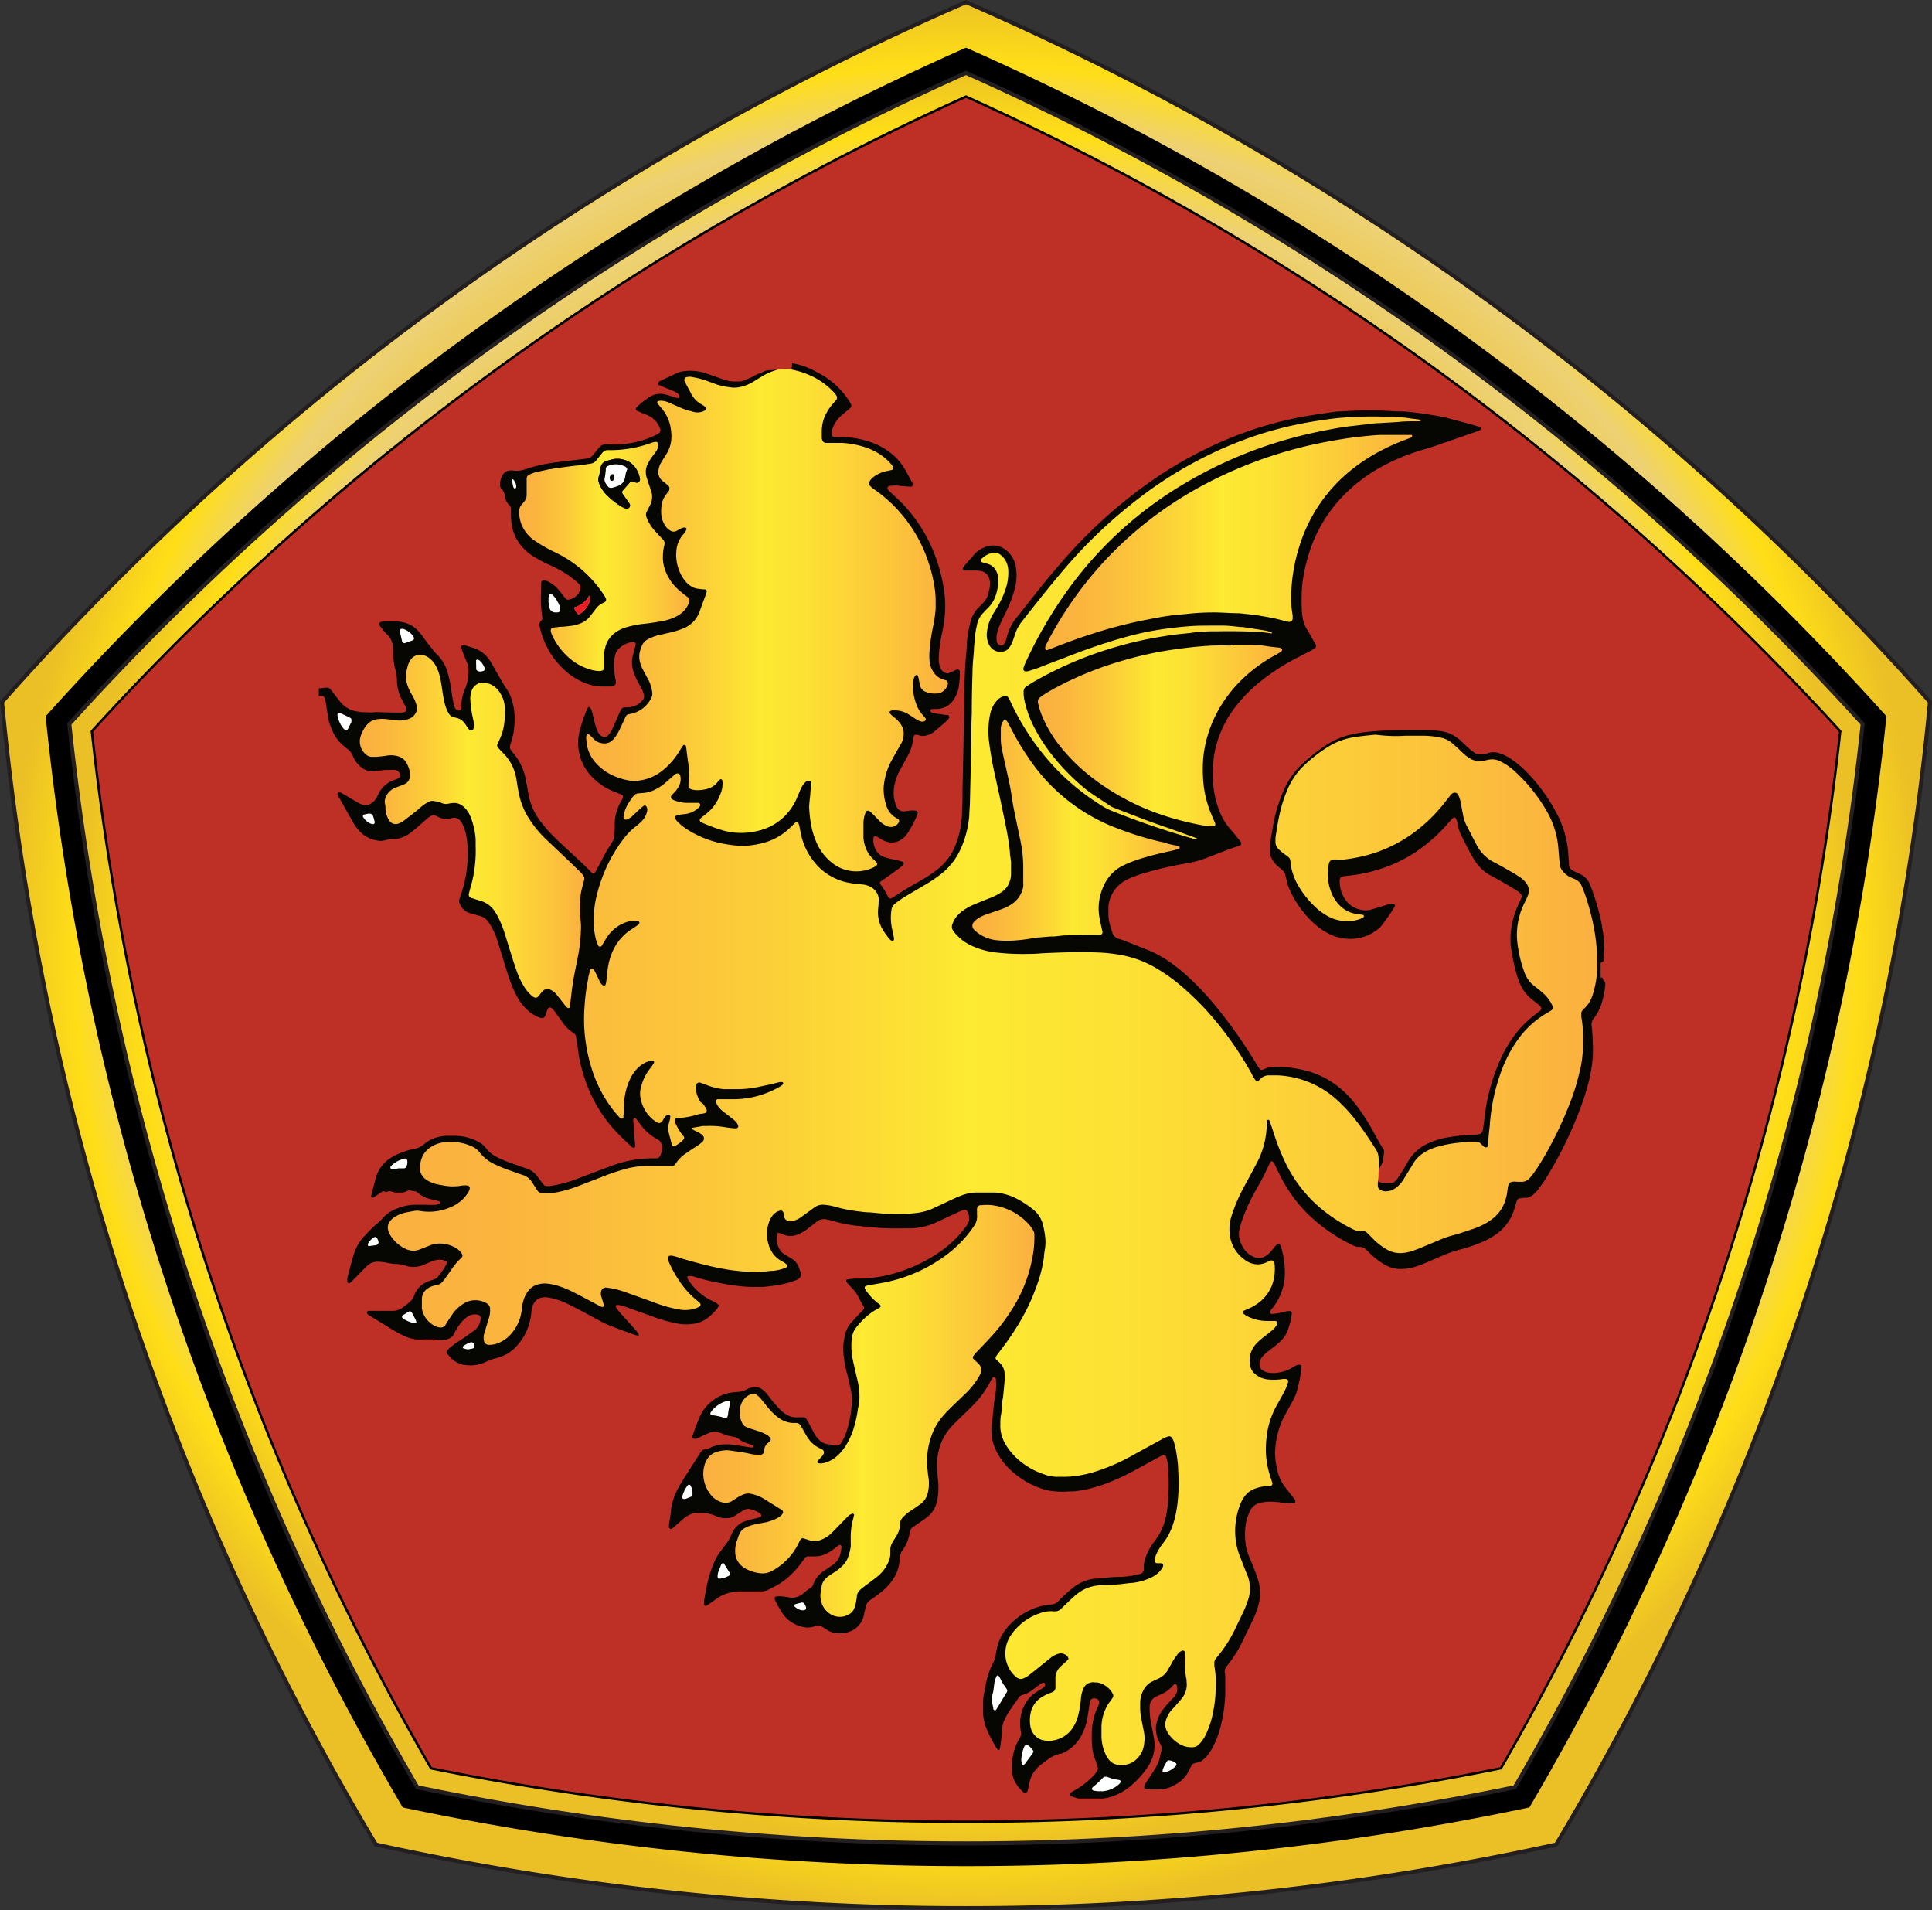 <svg id="Patch" xmlns="http://www.w3.org/2000/svg" xmlns:xlink="http://www.w3.org/1999/xlink" viewBox="0 0 217.06 214.56"><rect x="0" y="0" width="217.06" height="214.56" fill="#333333" stroke="none"/><defs><style>.cls-1,.cls-21{fill:none;}.cls-2,.cls-21,.cls-4{stroke:#231f20;}.cls-2,.cls-4{stroke-width:0.45px;}.cls-2{fill:url(#radial-gradient);}.cls-3,.cls-5{stroke:#000;stroke-width:0.27px;}.cls-21,.cls-3,.cls-5{stroke-miterlimit:10;}.cls-4{fill:url(#radial-gradient-2);}.cls-5{fill:#be2f26;}.cls-17,.cls-6{fill:#060602;}.cls-10,.cls-11,.cls-12,.cls-13,.cls-14,.cls-15,.cls-16,.cls-17,.cls-7,.cls-8,.cls-9{fill-rule:evenodd;}.cls-7{fill:url(#linear-gradient);}.cls-8{fill:url(#linear-gradient-2);}.cls-9{fill:url(#linear-gradient-3);}.cls-10{fill:url(#linear-gradient-4);}.cls-11{fill:url(#linear-gradient-5);}.cls-12{fill:url(#linear-gradient-6);}.cls-13{fill:url(#linear-gradient-7);}.cls-14{fill:url(#linear-gradient-8);}.cls-15{fill:url(#linear-gradient-9);}.cls-16{fill:#feffff;}.cls-18{clip-path:url(#clip-path);}.cls-19{fill:url(#linear-gradient-10);}.cls-20{fill:#ec1c24;}.cls-21{stroke-width:0.19px;}</style><radialGradient id="radial-gradient" cx="108.53" cy="107.29" r="107.67" gradientUnits="userSpaceOnUse"><stop offset="0" stop-color="#fffbcc"/><stop offset="0.11" stop-color="#fbf2bb"/><stop offset="0.34" stop-color="#f0d98e"/><stop offset="0.37" stop-color="#eed688"/><stop offset="0.69" stop-color="#ebbb10"/><stop offset="0.87" stop-color="#edd173"/><stop offset="0.93" stop-color="#ffde17"/><stop offset="1" stop-color="#ebc026"/></radialGradient><radialGradient id="radial-gradient-2" cx="108.53" cy="107.63" r="100.09" xlink:href="#radial-gradient"/><linearGradient id="linear-gradient" x1="88.59" y1="40.77" x2="89.16" y2="40.77" gradientUnits="userSpaceOnUse"><stop offset="0" stop-color="#fbb040"/><stop offset="0.11" stop-color="#fbb63e"/><stop offset="0.27" stop-color="#fcc83a"/><stop offset="0.45" stop-color="#fde433"/><stop offset="0.48" stop-color="#fdea32"/><stop offset="0.62" stop-color="#fde034"/><stop offset="0.85" stop-color="#fcc53b"/><stop offset="1" stop-color="#fbb040"/></linearGradient><linearGradient id="linear-gradient-2" x1="43.56" y1="122.54" x2="179.41" y2="122.54" xlink:href="#linear-gradient"/><linearGradient id="linear-gradient-3" x1="65.86" y1="69.68" x2="106.5" y2="69.68" xlink:href="#linear-gradient"/><linearGradient id="linear-gradient-4" x1="78.97" y1="158.48" x2="116.23" y2="158.48" xlink:href="#linear-gradient"/><linearGradient id="linear-gradient-5" x1="117.45" y1="60.9" x2="158.67" y2="60.9" xlink:href="#linear-gradient"/><linearGradient id="linear-gradient-6" x1="40.38" y1="93.42" x2="65.7" y2="93.42" xlink:href="#linear-gradient"/><linearGradient id="linear-gradient-7" x1="116.65" y1="82.6" x2="144.05" y2="82.6" xlink:href="#linear-gradient"/><linearGradient id="linear-gradient-8" x1="58.38" y1="62.51" x2="77.47" y2="62.51" xlink:href="#linear-gradient"/><linearGradient id="linear-gradient-9" x1="109.22" y1="93.29" x2="132.55" y2="93.29" xlink:href="#linear-gradient"/><clipPath id="clip-path"><path class="cls-1" d="M64.54,68.21c0,.45.27.58.43.8.56-.14,1.6-1.32,1.22-2.1a2.53,2.53,0,0,1-1.65,1.3"/></clipPath><linearGradient id="linear-gradient-10" x1="-458.43" y1="-292.29" x2="-458.23" y2="-292.29" gradientTransform="matrix(-3.51, -4.42, 3.49, -4.45, -525.14, -3259.39)" xlink:href="#linear-gradient"/></defs><title>RMN</title><path class="cls-2" d="M108.53.24A309.61,309.61,0,0,0,.23,78.85a306.85,306.85,0,0,0,42,128.34,310,310,0,0,0,66.3,7.14,310,310,0,0,0,66.3-7.14,306.83,306.83,0,0,0,42-128.34A309.59,309.59,0,0,0,108.53.24Z"/><path class="cls-3" d="M108.53,209.48a306.11,306.11,0,0,1-63.2-6.58A302,302,0,0,1,5.27,80.5a304.78,304.78,0,0,1,103.26-75,304.09,304.09,0,0,1,55.78,32.15A306,306,0,0,1,211.8,80.5a302.9,302.9,0,0,1-13.68,64.14,302.87,302.87,0,0,1-26.38,58.26A306.11,306.11,0,0,1,108.53,209.48Z"/><path class="cls-4" d="M108.53,207.06a303.76,303.76,0,0,1-61.65-6.31A299.53,299.53,0,0,1,7.79,81.32,302.36,302.36,0,0,1,108.53,8.19a301.67,301.67,0,0,1,54.35,31.45,303.77,303.77,0,0,1,46.39,41.68,300.77,300.77,0,0,1-13.46,62.56,300.59,300.59,0,0,1-25.62,56.87A303.78,303.78,0,0,1,108.53,207.06Z"/><path class="cls-5" d="M108.53,204.63a301.51,301.51,0,0,1-60.1-6A297.09,297.09,0,0,1,10.32,82.14a300,300,0,0,1,98.21-71.29A299.6,299.6,0,0,1,161.46,41.6a301.36,301.36,0,0,1,45.29,40.54,298.09,298.09,0,0,1-13.24,61,298.12,298.12,0,0,1-24.88,55.48A301.54,301.54,0,0,1,108.53,204.63Z"/><path class="cls-6" d="M180.17,107.92a4.45,4.45,0,0,1,.07-1.14,11,11,0,0,0-.05-1.38c-.09-.63-.17-1.26-.3-1.88a25.41,25.41,0,0,0-1.25-4.15,2.16,2.16,0,0,0-.94-1.1l-.34-.17-.44-.2a1.49,1.49,0,0,1-.25-.13.84.84,0,0,1-.4-.67c0-.08,0-.16,0-.24-.07-.57-.07-1.14-.15-1.71a11.17,11.17,0,0,0-1.08-3.5,19.48,19.48,0,0,0-3.59-5,11.3,11.3,0,0,0-1.77-1.46,5.23,5.23,0,0,0-1.2-.58,2.05,2.05,0,0,0-1.36,0,2.63,2.63,0,0,1-.65.13,1.28,1.28,0,0,1-.9-.25,10.07,10.07,0,0,1-.91-.77c-.22-.21-.43-.42-.66-.62a4.15,4.15,0,0,0-2.32-1,12.39,12.39,0,0,0-1.76-.11l-2.1,0a43.36,43.36,0,0,0-4.39.24,14.61,14.61,0,0,0-1.74.3,8.8,8.8,0,0,0-2.82,1.24,22.33,22.33,0,0,0-2.3,1.79,9.29,9.29,0,0,0-2.33,3.17,17.18,17.18,0,0,0-1.14,3.64c-.13.64-.23,1.29-.33,1.93a8.87,8.87,0,0,0-.09,1.43,1.41,1.41,0,0,0,.16.64,2.68,2.68,0,0,0,.59.81c.19.17.38.34.58.5a1.14,1.14,0,0,1,.42.67c0,.14.07.28.1.42a5.74,5.74,0,0,0,.53,1.53,11.63,11.63,0,0,0,2.5,3.36,7.4,7.4,0,0,0,1.58,1.14,5.29,5.29,0,0,0,3.27.61,4.87,4.87,0,0,0,2.35-1,2.39,2.39,0,0,0,.51-.5c.43-.59.87-1.18,1.26-1.8l.18-.33a.17.17,0,0,0-.14-.24,2.55,2.55,0,0,0-.43,0c-.12,0-.25.07-.37.11l-1.6.48a2.42,2.42,0,0,1-.9.12,3.34,3.34,0,0,1-.92-.22,2.68,2.68,0,0,1-1.21-1,3.54,3.54,0,0,1-.62-2.17.43.43,0,0,1,.42-.43l.76-.09a14.8,14.8,0,0,0,1.69-.28A16.49,16.49,0,0,0,159,95.74a18.42,18.42,0,0,0,3.62-3.18l.5-.57a1.53,1.53,0,0,1,.18-.15.15.15,0,0,1,.18,0,.48.48,0,0,1,.12.15,2.51,2.51,0,0,1,.14.5,5.45,5.45,0,0,0,.54,1.57c.29.55.56,1.11.85,1.65.19.35.39.7.6,1a4.45,4.45,0,0,0,1.68,1.59l.42.23c.82.45,1.64.92,2.44,1.42a2.7,2.7,0,0,1,.46.33,1.16,1.16,0,0,1,.16.18.34.34,0,0,1,.05.36c-.08.18-.14.35-.23.53a9.77,9.77,0,0,0-1,3.67,6.06,6.06,0,0,0,0,.62c0,.35,0,.7.09,1a18.85,18.85,0,0,0,.47,2.34,9.8,9.8,0,0,0,.53,1.58,4.57,4.57,0,0,0,1.41,1.78l.6.47a2,2,0,0,1,.25.23.34.34,0,0,1,0,.47l-.53.41a11.45,11.45,0,0,0-2,1.89,14,14,0,0,0-1.66,2.56,21.29,21.29,0,0,0-2,6.55c-.08.54-.13,1.08-.21,1.61a4.15,4.15,0,0,1-.1.52.41.41,0,0,1-.32.33,3.25,3.25,0,0,1-.66.09l-.67,0q-1,.09-2.09.26a9.06,9.06,0,0,0-2.28.66,5,5,0,0,0-2.38,2.13c-.22.39-.45.77-.69,1.15s-.32.48-.47.72a1.59,1.59,0,0,1-.44.43,5.49,5.49,0,0,1-.89.06c-.1,0-.85-.08-.85-.17v-.91c0-.58.65-1.15.6-1.72,0-.36.19-.68,0-1-.7-1.1-1.22-2.21-1.92-3.32a19.22,19.22,0,0,0-1.43-2,11.1,11.1,0,0,0-1.67-1.66,10,10,0,0,0-3.35-1.75,13.3,13.3,0,0,0-3.91-.52,2.52,2.52,0,0,0-1,.21l-.31.13a.26.26,0,0,1-.26-.06.63.63,0,0,1-.12-.14c-.13-.2-.26-.4-.38-.6a54.05,54.05,0,0,0-4.28-6.1,32.18,32.18,0,0,0-3.36-3.6,19.18,19.18,0,0,0-2.33-1.83,12.07,12.07,0,0,0-2.5-1.27l-1-.4c-.64-.25-1.26-.53-1.92-.72a1,1,0,0,1-.71-.7c-.09-.3-.19-.61-.27-.91a4,4,0,0,1-.17-1.08c0-.3,0-.61,0-.91a1.78,1.78,0,0,1,.05-.38,3.73,3.73,0,0,1,2.09-2.69l.21-.1a12,12,0,0,1,1.52-.56,40.78,40.78,0,0,1,4.88-1.14,11.6,11.6,0,0,0,2.34-.64c.55-.22,1.1-.42,1.65-.63a19.57,19.57,0,0,1,1.93-.69l.13-.06a.28.28,0,0,0,.11-.33.67.67,0,0,0-.1-.16c-.37-.44-.72-.89-1.1-1.32a6.7,6.7,0,0,1-1.14-1.81,10.84,10.84,0,0,1-.81-3.42,15.61,15.61,0,0,1,0-1.91,10.52,10.52,0,0,1,.35-2.26,12.25,12.25,0,0,1,2.09-4.26,16.62,16.62,0,0,1,2.95-3,24.6,24.6,0,0,1,3.58-2.36l1.94-1a6.14,6.14,0,0,0,.53-.32.33.33,0,0,0,.1-.39l-.14-.25c-.28-.48-.55-1-.84-1.45a3.69,3.69,0,0,1-.47-1.19,7.72,7.72,0,0,1-.12-.95q-.05-1.12,0-2.25a10.59,10.59,0,0,1,.13-1.28,19.08,19.08,0,0,1,.55-2.47,16.2,16.2,0,0,1,4-6.92,18,18,0,0,1,4.25-3.22,22.69,22.69,0,0,1,4.67-1.92c.73-.21,1.46-.45,2.17-.71l3.07-1.06,1-.35a.66.66,0,0,0,.21-.11.28.28,0,0,0,.07-.17.14.14,0,0,0-.1-.14l-.68-.22c-.84-.25-1.69-.45-2.53-.68-.54-.15-1.08-.28-1.63-.37s-1.38-.23-2.08-.32-1.3-.16-1.95-.18l-.43,0-2.25-.12c-.28,0-.57,0-.86,0l-1,0-2.24.12c-.38,0-.76.06-1.14.11l-1.61.24c-.95.14-1.88.31-2.82.51a41.79,41.79,0,0,0-6.65,2.05,46.12,46.12,0,0,0-10,5.58,55.33,55.33,0,0,0-8.19,7.38c-.9,1-1.75,2-2.59,3-1.2,1.47-2.38,3-3.54,4.45a4.89,4.89,0,0,0-.84,1.59l-.09.27L113,72a1.11,1.11,0,0,1-.26.4.35.35,0,0,1-.4.07.55.55,0,0,1-.36-.47,2.28,2.28,0,0,1,0-.67,5.88,5.88,0,0,1,.45-1.36q.39-.82.78-1.64a12.5,12.5,0,0,0,.77-2.1,5.77,5.77,0,0,0,.15-2.55,3,3,0,0,0-1.46-2.13,1.78,1.78,0,0,0-.39-.17,2.41,2.41,0,0,0-1.77.14,2.88,2.88,0,0,0-1,.7l-1.16,1.33a1.08,1.08,0,0,0-.11.15.68.68,0,0,0-.06.13.21.21,0,0,0,.14.26l.24,0,1.15,0a3.09,3.09,0,0,1,.52.06,1.18,1.18,0,0,1,.89.79,1.66,1.66,0,0,1,.09.89c0,.25-.1.5-.15.75a2.11,2.11,0,0,1-.53,1.05c-.14.16-.29.3-.43.45s-.31.32-.45.49A3.42,3.42,0,0,0,109,70a11.56,11.56,0,0,0-.38,2.26c0,.64-.08,1.27-.13,1.91-.08,1-.11,2-.14,3.06,0,1.39,0,2.77-.06,4.16q-.07,3.63-.15,7.27c0,.81,0,1.62-.05,2.44a11.36,11.36,0,0,1-.24,2.18,9.49,9.49,0,0,1-.65,2,6.35,6.35,0,0,1-2,2.47,14.82,14.82,0,0,1-1.34.91l-1.16.67c-.76.44-1.51.88-2.23,1.38a3.15,3.15,0,0,1-.33.19.26.26,0,0,1-.3-.08,2,2,0,0,1-.15-.25,6.09,6.09,0,0,0-.76-1.21l-.05-.08a.21.21,0,0,1,.05-.26l.19-.14c.68-.44,1.33-.93,2-1.42a3.27,3.27,0,0,0,.29-.25.65.65,0,0,0,.11-.16.17.17,0,0,0-.09-.24,8,8,0,0,0-1.11-.29,7,7,0,0,1-1-.26,1.49,1.49,0,0,1-.7-.48,2.22,2.22,0,0,1-.48-1.7.21.21,0,0,1,.29-.15l.17.09.41.25a2.77,2.77,0,0,0,.56.26,1.87,1.87,0,0,0,1.69-.23,2.2,2.2,0,0,0,.5-.44,5.17,5.17,0,0,0,.36-.5,12.74,12.74,0,0,0,.91-1.79,2.25,2.25,0,0,0,.08-.23.26.26,0,0,0-.2-.28,3.35,3.35,0,0,0-.76,0l-.52.07a.85.85,0,0,1-.89-.5,2.7,2.7,0,0,1-.17-.44,4.21,4.21,0,0,1-.06-2.08,5.74,5.74,0,0,1,.6-1.6l.82-1.51a5.51,5.51,0,0,0,.69-2.07,1.49,1.49,0,0,1,.06-.28.21.21,0,0,1,.19-.12l.19,0,.32.1a1.13,1.13,0,0,0,.61,0,2.33,2.33,0,0,0,1-.47c.49-.41,1-.84,1.44-1.26a.88.88,0,0,0,.13-.14.55.55,0,0,0,.07-.13.24.24,0,0,0-.14-.31l-.14,0L105,80.13l-.32-.1a.32.32,0,0,1-.11-.08.21.21,0,0,1,0-.22.16.16,0,0,1,.15-.09h.43a2.8,2.8,0,0,0,.84-.14,2.29,2.29,0,0,0,1.12-.86,3.58,3.58,0,0,0,.6-1.44,10.61,10.61,0,0,0,.13-1.71.2.2,0,0,0,0-.09.36.36,0,0,0-.08-.12.27.27,0,0,0-.31-.06l-.43.2-.44.19a.37.37,0,0,1-.28,0,1,1,0,0,1-.68-.69,2.48,2.48,0,0,1-.13-1.22c0-.09,0-.19,0-.29a21.63,21.63,0,0,1,.34-2.27,15.93,15.93,0,0,0,.31-1.93,12,12,0,0,0-.09-3,19.33,19.33,0,0,0-1-3.82,17,17,0,0,0-4-6.16c-.33-.32-.68-.62-1-.94a2.55,2.55,0,0,1-.27-.27.26.26,0,0,1,.15-.44l.09,0a3.48,3.48,0,0,1,1.14,0l1,.08a1.3,1.3,0,0,0,.24,0,.21.21,0,0,0,.14-.22.53.53,0,0,0,0-.14c-.3-.54-.59-1.09-.9-1.63a6.17,6.17,0,0,0-1.64-1.84,7.57,7.57,0,0,0-2.31-1.21,9.81,9.81,0,0,0-3.19-.52H94l-.28,0a.36.36,0,0,1-.29-.38,2.09,2.09,0,0,1,.24-.91,3.79,3.79,0,0,1,.93-1.2l.74-.61a1.49,1.49,0,0,0,.21-.2.36.36,0,0,0,.06-.4,2.64,2.64,0,0,0-.19-.33,9,9,0,0,0-3.62-3.25A8.11,8.11,0,0,0,89,40.8s-.09,1.11-.13,1.1S88.67,43,88.59,43H87.44s0-1,0-1-.22-.51-.33-.48c-.45.1-.88,0-1.29.21s-.75.28-1.12.5-.63.3-1,.46a1.71,1.71,0,0,1-.73.16h-.52a3.38,3.38,0,0,1-1.12-.21l-2-.7a5.56,5.56,0,0,0-2.78-.2,3,3,0,0,0-.5.17l-1.86.87a.73.73,0,0,0-.16.09A.61.61,0,0,0,74,43a.18.18,0,0,0,0,.22l.21.11,1.24.51.48.21a.91.91,0,0,1,.35.31.58.58,0,0,1,.07.17.16.16,0,0,1-.15.19l-.28-.06-.86-.27-.32-.08a2.23,2.23,0,0,0-1.86.35,8.79,8.79,0,0,0-1.21.94l-.2.21a.2.2,0,0,0,0,.26.61.61,0,0,0,.12.08l.61.27.58.23a2.56,2.56,0,0,1,1.4,1.55.38.38,0,0,1-.12.43,2.51,2.51,0,0,1-.49.29,10.47,10.47,0,0,1-1.47.56,11,11,0,0,1-2.3.42,10.64,10.64,0,0,1-1.62,0,1,1,0,0,0-.88.38l-.51.63c-.1.12-.2.25-.32.36a.71.71,0,0,1-.46.23l-1.57.19c-1,.12-1.93.21-2.89.38a14.44,14.44,0,0,0-2.27.56,5.68,5.68,0,0,1-.83.22,2.73,2.73,0,0,1-.81,0,1.82,1.82,0,0,0-.38,0,1,1,0,0,0-.78.49,1.85,1.85,0,0,0-.25.62,3.46,3.46,0,0,0-.05.38.72.72,0,0,0,.2.62,1.19,1.19,0,0,1,.34.77,1.6,1.6,0,0,0,.4.9l.1.11a.62.62,0,0,1,.18.48q0,.19,0,.38a7.36,7.36,0,0,0,.16,1.66,4.62,4.62,0,0,0,.88,1.89,5.58,5.58,0,0,0,1.6,1.42c.63.37,1.27.72,1.94,1a12.89,12.89,0,0,1,1.55.84,10.25,10.25,0,0,1,1.33,1,3.27,3.27,0,0,1,.24.23.5.5,0,0,1,.12.44,1.49,1.49,0,0,1-.44.83,1.9,1.9,0,0,1-.84.44.38.38,0,0,1-.39-.11L63.36,67c-.21-.26-.41-.53-.63-.78a3.5,3.5,0,0,0-1.39-1l-.09,0a.3.3,0,0,0-.45.27,1.69,1.69,0,0,0,0,.28c0,.8-.08,1.59,0,2.39a4.87,4.87,0,0,0,.08.76c0,.12,0,.25.05.38a.45.45,0,0,1-.14.43.59.59,0,0,0-.16.62,9.2,9.2,0,0,0,3.07,5.16,7.32,7.32,0,0,0,2.58,1.4,4.83,4.83,0,0,0,1.41.2c.37,0,.73,0,1.1,0A.57.57,0,0,0,69,77a.36.36,0,0,0,.19-.36c0-.17-.05-.35-.08-.52A9.53,9.53,0,0,1,69,74.36a4.46,4.46,0,0,1,.08-.66,1.54,1.54,0,0,1,.41-.8,2.67,2.67,0,0,1,1.6-.79.31.31,0,0,1,.26.09.19.19,0,0,1,.07.17c0,.11-.05.22-.08.33l-.24.92a3.13,3.13,0,0,0,0,1.56,5.38,5.38,0,0,0,.5,1.29l.48.88a3.61,3.61,0,0,1,.25.61.71.71,0,0,1-.15.71,2.15,2.15,0,0,1-1.07.69,2,2,0,0,1-.61.09h-.29a.49.49,0,0,0-.43.25,4.59,4.59,0,0,0-.23.47l-.71,1.62a3.16,3.16,0,0,1-.45.73l-.09.11a.52.52,0,0,1-.57.12,1,1,0,0,1-.54-.51,5.61,5.61,0,0,1-.33-.89L66.6,80.3c0-.15-.07-.31-.12-.46a.94.94,0,0,0-.21-.37.12.12,0,0,0-.2,0,1.21,1.21,0,0,0-.12.21,16.89,16.89,0,0,0-.86,2.58,4.91,4.91,0,0,0-.13.9,5.46,5.46,0,0,0,1.54,4.09,6.71,6.71,0,0,0,2.35,1.61l.89.36.17.08a.21.21,0,0,1,.09.2,1.7,1.7,0,0,1-.21.48,5.37,5.37,0,0,0-.65,1.73,3.7,3.7,0,0,0-.07.62c0,.53,0,1.05-.06,1.58a1,1,0,0,1-.13.5c-.12.21-.24.41-.37.61a9.83,9.83,0,0,0-.65,1.12L67,97.75a3.32,3.32,0,0,1-.17.29.23.23,0,0,1-.33,0l-.1-.1c-.94-1-2-1.88-2.95-2.8-.49-.45-1-.92-1.45-1.39a14,14,0,0,1-1-1.14l-.21-.26A7.22,7.22,0,0,1,59.33,89c-.07-.52-.17-1-.28-1.55a6.37,6.37,0,0,0-1.38-2.85c-.1-.12-.2-.25-.29-.38a.49.49,0,0,1-.08-.36,1.87,1.87,0,0,1,.1-.42,8.4,8.4,0,0,0,.32-1.29,9.34,9.34,0,0,0,.09-1.71,6,6,0,0,0-.2-1.42A4.66,4.66,0,0,0,57,77.51c-.48-.71-.9-1.47-1.32-2.21-.14-.25-.28-.5-.42-.75a4.59,4.59,0,0,0-.76-1,3.09,3.09,0,0,0-1-.65c-.43-.17-.87-.3-1.31-.43h0c-.23,0-.41,0-.34.32a2.78,2.78,0,0,0,.14.46c.13.34.26.68.41,1a2.78,2.78,0,0,1,.24,1.35,5.18,5.18,0,0,1-.35,1.67A4.6,4.6,0,0,0,51.85,79c0,.18,0,.35,0,.53a.32.32,0,0,1-.42.27.46.46,0,0,1-.26-.2,1.15,1.15,0,0,1-.17-.39c-.05-.27-.12-.53-.16-.8s-.13-.82-.19-1.23a11.57,11.57,0,0,0-.4-1.77,4.4,4.4,0,0,0-1.12-1.86,6.17,6.17,0,0,1-.68-.8L48,72.2c-.17-.25-.35-.49-.53-.74s-.27-.35-.42-.52a3.28,3.28,0,0,0-2.3-1.12,17,17,0,0,0-1.77,0,.7.7,0,0,0-.23.06.24.24,0,0,0-.11.36c.15.21.3.41.46.61s.28.3.43.45a2.16,2.16,0,0,1,.56,1,6,6,0,0,1,.09.66,2.34,2.34,0,0,1,0,.29,7.79,7.79,0,0,0,.25,2,5.56,5.56,0,0,1,.17,1.23,4.59,4.59,0,0,0,.53,2.06l.42.8a.84.84,0,0,1,.1.36.29.29,0,0,1-.16.27l0,0a1.16,1.16,0,0,1-.47.07l-.86,0L42.75,80a4.69,4.69,0,0,0-.67,0,5.42,5.42,0,0,1-1,0c-.29,0-.57,0-.86-.07a3,3,0,0,1-1.91-1c-.12-.13-.22-.27-.33-.41l-.77-1a.89.89,0,0,0-.28-.26,1.5,1.5,0,0,0-.53,0,4,4,0,0,1-.58.06v.86s.45,0,.47,0,.22.19.23.28c0,.25.12.51.15.76,0,.43.15.85.18,1.28a3.26,3.26,0,0,0,.15.65c0,.17.12.33.17.5a4.67,4.67,0,0,0,1.35,2.05c.15.14.31.27.48.4a1.81,1.81,0,0,1,.64.82,3.08,3.08,0,0,0,.9,1.22,2,2,0,0,0,1.64.48l1.09-.14c.21,0,.41,0,.62,0a3.23,3.23,0,0,1,.52,0,.7.7,0,0,1,.55.54.31.31,0,0,1-.07.27.82.82,0,0,1-.31.22l-.27.1a3,3,0,0,0-1.74,1.47l-.23.47a1.89,1.89,0,0,1-.68.72,1.06,1.06,0,0,1-.78.15,2,2,0,0,1-.66-.26l-1.6-.94-.37-.21-.14,0c-.1,0-.23.11-.19.21a2.28,2.28,0,0,0,.14.3l1.62,2.87a5.22,5.22,0,0,0,.64.89,3.39,3.39,0,0,0,2.14,1.14,1.52,1.52,0,0,0,.66,0,4.24,4.24,0,0,1,1.23-.18,2.18,2.18,0,0,0,.74-.15,3.55,3.55,0,0,0,1-.52l.71-.57,1.13-1a2.88,2.88,0,0,1,.55-.38.52.52,0,0,1,.46,0l.48.22a1.62,1.62,0,0,0,1.21.09l.18-.05a.87.87,0,0,1,.8.21,1,1,0,0,1,.27.33,6.41,6.41,0,0,1,.34.79A7.45,7.45,0,0,1,52.52,95a14,14,0,0,1-.11,2.91,13.81,13.81,0,0,1-.63,2.59c-.06.18-.12.36-.18.55a.47.47,0,0,0,0,.28,1.72,1.72,0,0,0,1.12,1.21l.27.08.87.25a1.69,1.69,0,0,1,1,.67,6,6,0,0,1,.4.65,7.58,7.58,0,0,1,.57,1.31c.2.61.38,1.21.57,1.82.28.9.53,1.8.85,2.69a12.1,12.1,0,0,0,.88,2,6.18,6.18,0,0,0,1,1.33,4.27,4.27,0,0,0,1.6,1l.18,0a.25.25,0,0,0,.22-.07.89.89,0,0,0,.14-.19,1.78,1.78,0,0,0,.1-.27c0-.11.06-.21.1-.32a1.18,1.18,0,0,1,.11-.21.27.27,0,0,1,.38-.06,1.91,1.91,0,0,1,.38.42l.89,1.24a4,4,0,0,0,1.12,1.1l.12.08a.67.67,0,0,1,.26.44c.06.39.12.78.18,1.18s.08.63.13.95a17.19,17.19,0,0,0,.63,2.45,16.09,16.09,0,0,0,3.2,5.66A28.8,28.8,0,0,0,71,128.84l.08.06,0,0,0,0c.16.05.31,0,.29-.19-.05-.59-.12-1.17-.17-1.76,0-.32,0-.64-.06-1a.62.62,0,0,1,.07-.33.18.18,0,0,1,.21,0l.1.1c.16.22.31.44.48.66A6,6,0,0,0,73.89,128l.16.1a.48.48,0,0,1,.13.14,1.26,1.26,0,0,1,.15,1.18c-.05.11-.09.24-.13.36a.49.49,0,0,1-.43.33,5.26,5.26,0,0,1-.53,0,14.34,14.34,0,0,0-2.14.19,13.8,13.8,0,0,0-2.53.7c-1.32.5-2.65,1-4,1.51a14.14,14.14,0,0,1-2.77.71,2.26,2.26,0,0,1-.43,0,.38.38,0,0,1-.29-.14l-.18-.23-.37-.5-.26-.34a2.26,2.26,0,0,0-1-.71l-1.84-.65a12.14,12.14,0,0,1-1.58-.67A3.46,3.46,0,0,1,54.62,129a2.39,2.39,0,0,0-.87-.74,5.81,5.81,0,0,0-2.46-.68c-.33,0-.67,0-1,0a3.93,3.93,0,0,0-.85.09,3.85,3.85,0,0,0-1.79.85,2.37,2.37,0,0,1-.92.49l-.28.06a7.08,7.08,0,0,0-1.19.34,6.31,6.31,0,0,0-1.45.71,3.8,3.8,0,0,0-1.6,2.24l-.28,1.06c-.06.23-.13.46-.18.7s-.09.25,0,.36.24,0,.34-.06l.87-.58c.2-.13.39.16.59,0s.66.12,1,.12h.62c.35,0,.69-.35,1-.23s.55,0,.77.25a3.34,3.34,0,0,0,1.34.69c.2.07.4.06.59.13s.3.07.45.13.14.11.13.17a.18.18,0,0,1-.12.13,1.32,1.32,0,0,1-.42.1,8.61,8.61,0,0,1-1,0l-1,0a5.55,5.55,0,0,0-2.29.41,4,4,0,0,0-1.64,1.12,4.44,4.44,0,0,1-.59.56,7.56,7.56,0,0,0-.6.54c-.29.29-.57.6-.86.9a5,5,0,0,0-1.17,2c-.28.88-.49,1.78-.73,2.67a2.12,2.12,0,0,0,0,.42.17.17,0,0,0,.08.16.2.2,0,0,0,.22,0l.28-.26,1.17-1.2.48-.47a1.66,1.66,0,0,1,1.31-.45c.32,0,.63.06.95.12a6.61,6.61,0,0,0,1.14.14,2.57,2.57,0,0,1,.75.13l.23.07a2.76,2.76,0,0,0,1.83-.07l.48-.2.66-.27a2.26,2.26,0,0,1,1-.14,1.11,1.11,0,0,1,.53.19l.07.07a.13.13,0,0,1,0,.09,1.22,1.22,0,0,1-.09.22,10.15,10.15,0,0,1-.95,1.37.76.76,0,0,1-.35.24l-.59.2a2.69,2.69,0,0,0-1.7,1.63,1.87,1.87,0,0,1-.54.77c-.27.22-.55.44-.84.64a1.76,1.76,0,0,1-1,.31h-.77l-1.53,0-.43,0a.25.25,0,0,0-.2.18.25.25,0,0,0,.1.21l.28.19L44,149.3a13.69,13.69,0,0,0,1.43.77,4.13,4.13,0,0,0,2.18.38c.35,0,.7,0,1.05,0a1.22,1.22,0,0,1,.51.08.65.65,0,0,0,.19,0,2.16,2.16,0,0,0,1.12-.19,1,1,0,0,0,.51-.48,7.19,7.19,0,0,1,.37-.67,4.85,4.85,0,0,1,.6-.8,2.94,2.94,0,0,1,.62-.52,1.68,1.68,0,0,1,.44-.19,1.31,1.31,0,0,1,.66,0A.35.35,0,0,1,54,148a1.77,1.77,0,0,1-.7,1.44c-.57.4-1.13.82-1.73,1.19-.3.18-.58.4-.86.61a1.92,1.92,0,0,0-.49.52c-.07.11-.08.16,0,.26l.34.4a2.65,2.65,0,0,0,1.83.92,4,4,0,0,0,2.19-.36,6.3,6.3,0,0,1,1.25-.45,4.4,4.4,0,0,0,2.25-1.37,6.24,6.24,0,0,0,1.44-2.71,6.6,6.6,0,0,0,.19-1.18,1.89,1.89,0,0,1,.35-1,1.22,1.22,0,0,1,.78-.51,2.11,2.11,0,0,1,.85,0,8.21,8.21,0,0,1,2,.66q1.37.67,2.71,1.41l1.09.59a10.1,10.1,0,0,0,1.08.5l1.43.55,1.35.48.28.07a.25.25,0,0,0,.13,0s0-.14,0-.18l-.08-.12c-.18-.21-.35-.42-.53-.62l-1.44-1.6a4.18,4.18,0,0,1-.47-.6.62.62,0,0,1-.06-.13.17.17,0,0,1,.1-.19l.14,0a2.63,2.63,0,0,1,.74.17l3,1.07a17.89,17.89,0,0,0,2.14.67c.36.08.71.17,1.07.22a5.43,5.43,0,0,0,1.43,0,3.25,3.25,0,0,0,1.59-.59,6.06,6.06,0,0,0,1.2-1.16l.13-.2a.15.15,0,0,0,0-.18,1.14,1.14,0,0,0-.21-.19c-.18-.1-.36-.2-.55-.29a6.44,6.44,0,0,1-2.69-2.44.71.71,0,0,1-.06-.18s.06-.15.1-.14a2.29,2.29,0,0,1,.38,0c.17,0,.34.09.51.14.84.24,1.69.45,2.55.62q.94.18,1.89.31a16.06,16.06,0,0,0,2.48.15l.62,0,1.19-.14a11,11,0,0,0,2.41-.59,1.86,1.86,0,0,0,.34-.16.58.58,0,0,0,.28-.69c-.06-.21-.14-.42-.21-.63a1.86,1.86,0,0,0-.73-.92l-.41-.25-.53-.32a1.48,1.48,0,0,1-.51-.56,2.47,2.47,0,0,1-.23-.57,2.1,2.1,0,0,1,0-1.09.23.23,0,0,1,0-.09.14.14,0,0,1,.07-.05.31.31,0,0,1,.14,0c.17.05.33.11.49.18a2,2,0,0,0,1.53,0,4.37,4.37,0,0,0,1-.53l.95-.73.26-.21a1.32,1.32,0,0,1,1.13-.23l.74.19a16.68,16.68,0,0,0,2.48.5c.46.06.92.1,1.38.14.79.08,1.59.15,2.38.16s1.63,0,2.44,0a7.24,7.24,0,0,0,1.7-.25,7.46,7.46,0,0,0,1.25-.46l2.46-1.15a3.72,3.72,0,0,1,.58-.21.25.25,0,0,1,.18,0,.48.48,0,0,1,.2.2,1.72,1.72,0,0,1,.19.68,1.12,1.12,0,0,1-.21.77c-.16.22-.31.44-.48.65a12.42,12.42,0,0,1-2.82,2.56,16.8,16.8,0,0,1-3.65,1.86,15.22,15.22,0,0,1-5.18,1c-.17,0-.35,0-.53,0l-.76.08-.09,0a.21.21,0,0,0-.09.25,1.47,1.47,0,0,0,.14.19l.61.67a3.78,3.78,0,0,1,.56.77c.21.39.4.8.64,1.17l0,0a.28.28,0,0,1,0,.31,1.46,1.46,0,0,1-.19.22c-.21.22-.43.43-.63.65s-.45.5-.66.75a2.77,2.77,0,0,0-.57,1.09,7.86,7.86,0,0,0-.25,1.65,8.37,8.37,0,0,0,.13,1.33c0,.33.1.66.17,1s.12.46.18.69c.13.54.26,1.09.37,1.63a5.25,5.25,0,0,1,.13,1.14,9.92,9.92,0,0,1-.1,1.33A11.13,11.13,0,0,1,95,161.1a4.53,4.53,0,0,1-.47.94,2.25,2.25,0,0,1-.21.25.23.23,0,0,1-.17.08,1.26,1.26,0,0,1-.24,0l-1-.16a1.67,1.67,0,0,1-.91-.5,3,3,0,0,1-.51-.68l-.31-.59-.43-.8c-.05-.1-.11-.19-.18-.28a.39.39,0,0,0-.28-.16,1.86,1.86,0,0,0-.29,0l-.53,0a1.9,1.9,0,0,1-.88-.19,2.9,2.9,0,0,1-.89-.63,13.64,13.64,0,0,1-1-1.12l-.41-.53a4,4,0,0,0-.6-.62,1.25,1.25,0,0,0-1-.29,2.41,2.41,0,0,0-.9.29l0,0a2.25,2.25,0,0,1-.87.24,6.1,6.1,0,0,0-1.09.13,4.56,4.56,0,0,0-1.56.7,4.66,4.66,0,0,0-1.67,2c-.27.65-.51,1.3-.76,2a1.53,1.53,0,0,0-.06.23.18.18,0,0,0,.13.18.59.59,0,0,0,.37,0l1-.47.39-.17a1.68,1.68,0,0,1,1.26,0l.36.14a3.82,3.82,0,0,0,.87.25,2.19,2.19,0,0,1,1,.41,2.52,2.52,0,0,0,.46.25,4.29,4.29,0,0,0,.72.26l.23.07a.16.16,0,0,1,.1.15c0,.06-.06.11-.13.11h-.19l-1.51-.24a7.31,7.31,0,0,0-1.43-.11,3.73,3.73,0,0,0-1.74.44.81.81,0,0,1-.45.12.54.54,0,0,0-.44.24,2.06,2.06,0,0,0-.13.2c-.69,1.07-1.38,2.14-2.06,3.22a10.26,10.26,0,0,0-.55,1,6.74,6.74,0,0,0-.65,2.14c0,.29-.07.57-.11.85s-.09.57-.12.85a1.3,1.3,0,0,0,0,.24.22.22,0,0,0,.28.18.62.62,0,0,0,.24-.15l1-.89a3.3,3.3,0,0,1,1.05-.64,1.19,1.19,0,0,1,.42-.09H79a3.73,3.73,0,0,1,1.43.34l.4.15a2.52,2.52,0,0,0,.9.08,1.52,1.52,0,0,0,.85-.27l.68-.44a3.46,3.46,0,0,1,.33-.19.92.92,0,0,1,.78-.08c.21.08.42.13.63.22a2.47,2.47,0,0,1,.41.24.35.35,0,0,1,.1.16.19.19,0,0,1-.13.26l-.37.1c-.37.1-.75.17-1.11.29a2.53,2.53,0,0,0-1.71,1.54,4.66,4.66,0,0,1-.67,1.15l-.63.84a6,6,0,0,0-.7,1.25,13.05,13.05,0,0,0-.63,1.9c-.2.77-.33,1.56-.46,2.34a2.68,2.68,0,0,0,0,.38.19.19,0,0,0,.25.16l.17-.09,1-.71A4.12,4.12,0,0,1,82,178.9a5.83,5.83,0,0,1,1.28-.14h2.1a1.87,1.87,0,0,0,1-.22l.85-.44A8,8,0,0,0,89,176.75a9.66,9.66,0,0,0,1.14-1.35c.1-.14.2-.29.31-.42a.4.4,0,0,1,.33-.16l.67,0a2.59,2.59,0,0,0,1.16-.2,4.16,4.16,0,0,0,1-.57l.57-.44a.38.38,0,0,1,.17-.07.17.17,0,0,1,.18.12,1.88,1.88,0,0,1,0,.24,3.1,3.1,0,0,1-.12.65,2,2,0,0,1-.88,1.25l-.55.38-.32.21A3.17,3.17,0,0,0,91.35,178a.65.65,0,0,1-.29.37,5.66,5.66,0,0,0-.8.6,2,2,0,0,1-.27.2,1.8,1.8,0,0,1-1.28.27l-.71-.11a2.8,2.8,0,0,0-.81,0,.21.21,0,0,0-.16.21.91.91,0,0,0,.06.23,12.68,12.68,0,0,0,.93,1.61,2.41,2.41,0,0,0,.25.29,3.71,3.71,0,0,0,2,1.09,2.16,2.16,0,0,0,1.18-.06,2.54,2.54,0,0,1,.37-.1.58.58,0,0,1,.42.06l.33.19c.15.09.29.2.44.28a1.84,1.84,0,0,0,.43.2,3.21,3.21,0,0,0,1.84,0,2.52,2.52,0,0,0,1.8-2c0-.23.13-.46.15-.7a1.22,1.22,0,0,1,.59-.93c.37-.25.73-.52,1.08-.79a6.08,6.08,0,0,0,1.38-1.44,4.35,4.35,0,0,0,.8-2.36,1.74,1.74,0,0,1,.33-1,4.29,4.29,0,0,0,.79-1.93.93.93,0,0,1,.44-.7l.91-.62c.2-.13.4-.27.58-.42a3,3,0,0,0,1.1-1.64,5.21,5.21,0,0,0,.16-.94,7.73,7.73,0,0,0,0-1.58c-.07-.55-.08-1.11-.1-1.67a6,6,0,0,1,.12-1.42,6.07,6.07,0,0,1,1.49-2.95c.19-.21.4-.42.6-.61.61-.6,1.24-1.2,1.84-1.81a10.73,10.73,0,0,0,1.91-2.61l.18-.33.11-.15a.22.22,0,0,1,.22,0,.23.23,0,0,1,.13.13s0,.09,0,.14a6.37,6.37,0,0,1-.05,1.57c0,.3-.1.6-.14.9-.11.87-.16,1.74-.28,2.61a3.27,3.27,0,0,0,0,1l0,.28a5.59,5.59,0,0,0,.58,1.76,7.45,7.45,0,0,0,1.16,1.63,9.51,9.51,0,0,0,3.87,2.46,5.39,5.39,0,0,0,1,.25,9.32,9.32,0,0,0,2.1.06l.38,0a10.91,10.91,0,0,0,1.7-.26,16.76,16.76,0,0,0,2.41-.76,25.7,25.7,0,0,0,3-1.42l2.6-1.42.38-.2a.31.31,0,0,1,.42.19c0,.08,0,.15.07.23a5.53,5.53,0,0,1,.17,1.23,28.3,28.3,0,0,1,0,3.15,13.91,13.91,0,0,1-.21,1.8,6.69,6.69,0,0,1-1.35,3.07,6.46,6.46,0,0,0-.81,1.35,4.13,4.13,0,0,0-.39,1.37c0,.16,0,.32,0,.48a.46.46,0,0,1-.32.43,3.12,3.12,0,0,1-.37.1,9.53,9.53,0,0,1-2,.27c-.81,0-1.62.09-2.43.19l-.33,0a3.77,3.77,0,0,0-.8.15,4.85,4.85,0,0,0-1.85,1,17.5,17.5,0,0,0-1.41,1.29,1.15,1.15,0,0,1-1,.47,6.5,6.5,0,0,0-1.31.26,7.52,7.52,0,0,0-3.63,2.46,5.22,5.22,0,0,0-1,2c-.07.26-.11.53-.16.79a2.93,2.93,0,0,1-.29,1,8.45,8.45,0,0,0-.77,2.1c-.1.45-.18.9-.27,1.36a5.58,5.58,0,0,0-.11,1.14c0,.39,0,.77,0,1.15a5.08,5.08,0,0,0,.16,1,5,5,0,0,0,.22.68,15.37,15.37,0,0,0,1.11,2.16.49.49,0,0,0,.19.21.13.13,0,0,0,.16,0,.74.74,0,0,0,.06-.18,17.19,17.19,0,0,0,.22-2,3.07,3.07,0,0,1,.35-1.33c.1-.19.19-.36.3-.54.39-.64.84-1.24,1.27-1.85a.57.57,0,0,1,.35-.24,3.28,3.28,0,0,0,1.11-.54l.61-.46.47-.33a.29.29,0,0,1,.35,0,.29.29,0,0,1,0,.31.7.7,0,0,1-.15.18,2.59,2.59,0,0,1-.28.18l-.49.3a3.79,3.79,0,0,0-1.36,1.5,4.49,4.49,0,0,0-.44,2.74c0,.1,0,.19.06.28a.75.75,0,0,1-.06.47c-.06.13-.13.26-.2.38a6.25,6.25,0,0,0-.74,3.69,2.8,2.8,0,0,0,.3,1,3.72,3.72,0,0,0,1,1.24c.17.13.27.07.36-.06a.63.63,0,0,0,.11-.26c.06-.3.11-.59.19-.89a3.31,3.31,0,0,1,1.12-1.79c.33-.27.68-.52,1-.76a3.77,3.77,0,0,1,1.25-.58l.14,0a4.37,4.37,0,0,0,2.19-1.85,6.51,6.51,0,0,0,.78-2.14c.07-.38.12-.75.18-1.13s.08-.5.13-.75a.4.4,0,0,1,.4-.35.69.69,0,0,1,.5.13.27.27,0,0,1,.12.24.65.65,0,0,1,0,.23c-.05.13-.12.26-.18.39a7.08,7.08,0,0,0-.63,2.53,12.67,12.67,0,0,0,0,1.58,5.39,5.39,0,0,0,.33,1.68c.11.28.19.57.3.86a.59.59,0,0,1-.07.55,3.55,3.55,0,0,1-.29.38,8.79,8.79,0,0,1-2.16,1.72l-.37.21a.88.88,0,0,0-.17.16.19.19,0,0,0,0,.26.75.75,0,0,0,.17.1l.73.22c.14,0,.28,0,.41,0s0,0,0,0H124s0,0,0,0c.21-.06.43-.06.64-.13a6.58,6.58,0,0,0,2.15-1.09,9.83,9.83,0,0,0,2.21-2.41,4.3,4.3,0,0,0,.64-3.15c-.09-.54-.2-1.09-.31-1.64a7.84,7.84,0,0,1-.16-1.37,5.28,5.28,0,0,1,0-.67,1,1,0,0,1,.07-.27,1.19,1.19,0,0,1,.62-.7c.2-.1.4-.19.61-.28a3.44,3.44,0,0,0,1.16-.82l.16-.18.1-.1a.19.19,0,0,1,.31.1,1.31,1.31,0,0,1-.31,1.33c-.19.2-.38.39-.56.59s-.44.5-.65.77a3.85,3.85,0,0,0-.7,1.4,2.86,2.86,0,0,0-.11,1,3.31,3.31,0,0,0,.3,1.1l.25.52a.77.77,0,0,1,.06.51c0,.23-.1.47-.14.7a3.37,3.37,0,0,1-.36,1.08c-.12.22-.25.44-.39.66l-.76,1.16a2.34,2.34,0,0,0-.27.51.24.24,0,0,0,.13.28.68.68,0,0,0,.23.06,11.43,11.43,0,0,0,1.53,0l.24,0a4.61,4.61,0,0,0,1.89-.87,3.31,3.31,0,0,0,1-1.24c.09-.19.19-.37.28-.55a.5.5,0,0,1,.29-.24,2.24,2.24,0,0,1,.37-.1,1.2,1.2,0,0,0,.6-.27,3.26,3.26,0,0,0,.32-.29,5.21,5.21,0,0,0,.8-1.13,10.31,10.31,0,0,0,.77-1.9,16.76,16.76,0,0,0,.65-4.91c0-.3,0-.6,0-.91s0-.47-.06-.71a.92.92,0,0,1,.2-.67l.21-.27a13.6,13.6,0,0,0,1.52-2.42l1.25-2.58a9.3,9.3,0,0,0,.62-1.7,4.81,4.81,0,0,0,.16-1.13,5.06,5.06,0,0,0-.25-1.74c-.12-.36-.25-.72-.39-1.08s-.37-.91-.56-1.37a5.53,5.53,0,0,1-.42-1.56A7.47,7.47,0,0,1,140,171a4.91,4.91,0,0,1,.48-1.35,1.61,1.61,0,0,1,1.1-.84,5.06,5.06,0,0,1,1.71-.1c.38,0,.76.1,1.14.13s.61,0,.91,0l.09,0a.17.17,0,0,0,.1-.15.39.39,0,0,0,0-.14.74.74,0,0,0-.1-.16l-1-1.29a4.75,4.75,0,0,1-.93-2c0-.24-.11-.47-.14-.7a7.45,7.45,0,0,1-.11-1.19,9.67,9.67,0,0,1,.91-3.87l.36-.68.67-1.21a5.82,5.82,0,0,0,.54-1.27,22.3,22.3,0,0,0,.46-2.2,3.44,3.44,0,0,0,0-.43,1.45,1.45,0,0,0,0-.14.17.17,0,0,0-.19-.11l-.18,0a3,3,0,0,0-.68.34,4,4,0,0,1-1.42.52,3.27,3.27,0,0,1-1.33,0,1.71,1.71,0,0,1-.64-.32.63.63,0,0,1-.24-.45,1.35,1.35,0,0,1,.32-1,3.61,3.61,0,0,1,.59-.56l.87-.67c.2-.16.39-.33.57-.5a3.31,3.31,0,0,0,.86-1.36c.07-.23.15-.45.22-.68a5.77,5.77,0,0,0,.17-.89.6.6,0,0,0,0-.33.23.23,0,0,0-.19-.13l-.28,0c-.29.07-.59.15-.88.21s-.57.08-.85.11a.2.2,0,0,1-.2-.29,1.27,1.27,0,0,1,.15-.24c.11-.15.24-.29.35-.45a6.29,6.29,0,0,0,1.14-3.44,10,10,0,0,0-.39-3,1.45,1.45,0,0,0-.2-.43.17.17,0,0,0-.21,0,1.5,1.5,0,0,0-.38.36l-.39.48a2.27,2.27,0,0,1-.74.59,1.37,1.37,0,0,1-1.2,0,2.42,2.42,0,0,1-1.06-.86,3.29,3.29,0,0,1-.53-1.22,2.21,2.21,0,0,1,0-1,11.92,11.92,0,0,1,.49-1.55,18.71,18.71,0,0,1,1-2.2c.26-.49.54-1,.81-1.46.35-.64.69-1.29,1-2a3,3,0,0,1,.21-.38.18.18,0,0,1,.26,0,1.56,1.56,0,0,1,.16.24l.61,1.24a16.26,16.26,0,0,0,3.37,4.6,19,19,0,0,0,4.88,3.32,1.43,1.43,0,0,0,.69.16,1,1,0,0,1,.8.35c.19.2.39.38.58.56a8.12,8.12,0,0,0,1.46,1.08,3.45,3.45,0,0,0,1.77.49,5.55,5.55,0,0,0,1.83-.3c.71-.24,1.39-.55,2.07-.85l1.27-.54a17,17,0,0,1,1.82-.57,16.39,16.39,0,0,0,2.38-.85,7.82,7.82,0,0,0,1.37-.78,5.42,5.42,0,0,0,2.1-3c.06-.21.13-.43.19-.64a1.58,1.58,0,0,1,.09-.22.3.3,0,0,1,.21-.17l.52-.08.33,0a1.56,1.56,0,0,0,.76-.37,4.29,4.29,0,0,0,.61-.67,16.37,16.37,0,0,0,1.09-1.62,44.73,44.73,0,0,0,3.33-6.76,29.56,29.56,0,0,0,1.22-3.77,16.83,16.83,0,0,0,.41-2.54,16.27,16.27,0,0,0,0-1.86c0-.51-.05-1-.09-1.53a1.17,1.17,0,0,1,.31-1.15,5.58,5.58,0,0,0,.74-1.44,8.89,8.89,0,0,0,.46-2.38c0-.18-.29-.35-.28-.53s-.25-.08-.25-.12v-1.63C179.87,108.08,180.19,108,180.17,107.92Z"/><path class="cls-7" d="M89,40.8a.38.38,0,0,1-.13,0,.52.52,0,0,0-.26,0h.57Z"/><path class="cls-8" d="M157.89,82.64l2,0a9.44,9.44,0,0,1,1.95.21,2.75,2.75,0,0,1,1.25.58c.29.25.58.5.86.76l.45.43a4.44,4.44,0,0,0,.68.53,2,2,0,0,0,1.41.31c.24,0,.47-.07.71-.12a2,2,0,0,1,1.34.17,6.5,6.5,0,0,1,1.4.91c.27.23.52.47.77.72A18.27,18.27,0,0,1,174,91.52a9.9,9.9,0,0,1,1,3.06c.06.39.09.79.12,1.19s.08.89.12,1.33a1.18,1.18,0,0,0,.21.58,2.34,2.34,0,0,0,1,.86l.57.25a1.31,1.31,0,0,1,.65.67,11.76,11.76,0,0,1,.5,1.29,26.05,26.05,0,0,1,1,4,21.76,21.76,0,0,1,.28,3.76,11,11,0,0,1-.44,3c-.05.17-.11.33-.17.5a3.28,3.28,0,0,1-.81,1.23,3.38,3.38,0,0,0-.26.28.5.5,0,0,0-.11.36c0,.11,0,.22,0,.33a15,15,0,0,1,.19,3.33c0,.43-.05.86-.09,1.29a13.84,13.84,0,0,1-.37,1.87,24,24,0,0,1-1,3.18,43.25,43.25,0,0,1-3,6.23c-.36.6-.74,1.19-1.15,1.76a4.4,4.4,0,0,1-.43.51,1.17,1.17,0,0,1-.9.37c-.16,0-.32,0-.47,0a1.82,1.82,0,0,0-.57,0,.51.51,0,0,0-.4.37,2.73,2.73,0,0,0-.1.52,5.56,5.56,0,0,1-.27,1.26,4.14,4.14,0,0,1-1.19,1.81,5.69,5.69,0,0,1-1.1.76,8.25,8.25,0,0,1-1.31.57l-1.63.54-.41.12a10.77,10.77,0,0,0-1.94.67L160,140a13.06,13.06,0,0,1-1.47.56,4.51,4.51,0,0,1-1,.19,3,3,0,0,1-1.82-.46,7.72,7.72,0,0,1-1.31-1l-.5-.51-.31-.3a.77.77,0,0,0-.61-.23h-.24a1.19,1.19,0,0,1-.6-.11l-.17-.08a18.45,18.45,0,0,1-3.34-2.13,15.51,15.51,0,0,1-4.29-5.49,24.49,24.49,0,0,1-1.16-2.93c-.16-.48-.32-1-.49-1.45a2.13,2.13,0,0,0-.11-.27s0,0-.08,0a.11.11,0,0,0-.12.05.3.3,0,0,0-.06.13,1.89,1.89,0,0,0,0,.29,9.56,9.56,0,0,1-1.13,4.4c-.49.93-1,1.86-1.49,2.78a18.2,18.2,0,0,0-1.33,3.12,4.84,4.84,0,0,0-.23,1.88,4,4,0,0,0,1.62,3A2.53,2.53,0,0,0,141,142a2.32,2.32,0,0,0,1.21-.17l.52-.24a.63.63,0,0,1,.19,0,.23.23,0,0,1,.22.15,1.61,1.61,0,0,1,.06.28,5.31,5.31,0,0,1-.26,2.26,4.43,4.43,0,0,1-1.46,2,5.5,5.5,0,0,1-1.28.75l-.48.21a.21.21,0,0,0-.05.26.47.47,0,0,0,.09.11,2.33,2.33,0,0,0,.32.21,5,5,0,0,0,2.35.56h.62l.28,0a.21.21,0,0,1,.16.21.64.64,0,0,1-.1.32,2.2,2.2,0,0,1-.4.47l-.44.36c-.27.22-.56.42-.83.65a6.24,6.24,0,0,0-.56.52,2.75,2.75,0,0,0-.66,2.66,1.52,1.52,0,0,0,.39.65,2.43,2.43,0,0,0,1.06.63,2.69,2.69,0,0,0,.61.11,6.34,6.34,0,0,0,1.57-.06,1.51,1.51,0,0,1,.29,0c.24,0,.34.13.29.38a2.1,2.1,0,0,1-.08.27,7.34,7.34,0,0,1-.53,1.12l-.67,1.21a9.28,9.28,0,0,0-1.12,3.48,12.52,12.52,0,0,0-.09,1.28,9.57,9.57,0,0,0,.45,3.06c.09.29.19.58.28.87a.28.28,0,0,1-.19.34l-.33,0a5,5,0,0,0-1.4.29,2.41,2.41,0,0,0-1.15.82,3.71,3.71,0,0,0-.52.91,8.2,8.2,0,0,0-.55,3.84,7.4,7.4,0,0,0,.51,2.08c.28.71.54,1.43.84,2.13a4.1,4.1,0,0,1,.24,2,3.61,3.61,0,0,1-.14.6,9.69,9.69,0,0,1-.57,1.47l-.87,1.81a14.54,14.54,0,0,1-2,3.17c-.08.1-.16.2-.24.3a.82.82,0,0,0-.15.54c0,.08,0,.16,0,.24a11.13,11.13,0,0,1,.16,2.43,15.13,15.13,0,0,1-.46,3.5,10,10,0,0,1-.65,1.79,4.05,4.05,0,0,1-.76,1.1,1,1,0,0,1-.72.33,2.59,2.59,0,0,1-1.46-.35,3.64,3.64,0,0,1-1.36-1.32,1.87,1.87,0,0,1-.24-.62,1.71,1.71,0,0,1,.1-.89,3.13,3.13,0,0,1,.59-1l.42-.46c.24-.27.49-.55.72-.83a2.49,2.49,0,0,0,.54-1.92c0-.14,0-.28-.06-.43a12.13,12.13,0,0,1-.11-2.38c0-.14,0-.29,0-.43a.25.25,0,0,0-.35-.21,1.11,1.11,0,0,0-.45.34c-.16.22-.32.44-.47.66s-.17.3-.26.46-.23.38-.33.58a2.48,2.48,0,0,1-1.29,1.16c-.21.08-.4.19-.6.29a2.18,2.18,0,0,0-1,1.09,3,3,0,0,0-.29,1.25c0,.24,0,.48,0,.72a5.86,5.86,0,0,0,.13,1.09c.1.53.21,1.06.31,1.59a4,4,0,0,1,0,1.24,2.77,2.77,0,0,1-1.21,2,2.28,2.28,0,0,1-1.12.36h-.38a1.53,1.53,0,0,1-1.25-.6,2.7,2.7,0,0,1-.41-.69,5,5,0,0,1-.42-1.95c0-.38,0-.76,0-1.15a5.1,5.1,0,0,1,.31-1.54,4.65,4.65,0,0,1,.69-1.25c.1-.13.18-.26.27-.39a.41.41,0,0,0,0-.41,2.06,2.06,0,0,0-.17-.29,2.49,2.49,0,0,0-1.58-1l-.24,0a1.18,1.18,0,0,0-.78.12.94.94,0,0,0-.47.46,3.34,3.34,0,0,0-.34,1.24,10.49,10.49,0,0,1-.34,2,4.2,4.2,0,0,1-.49,1.14,3.22,3.22,0,0,1-2.1,1.52,2.82,2.82,0,0,1-1.37,0,1.59,1.59,0,0,1-.64-.31,2,2,0,0,1-.72-1.15,3.92,3.92,0,0,1,0-1.52,2.72,2.72,0,0,1,1.3-1.87,5,5,0,0,1,.85-.42l.31-.12a.52.52,0,0,0,.34-.48,2.35,2.35,0,0,0,0-.29c0-.24,0-.47,0-.71a1.77,1.77,0,0,1,.56-1.38c.19-.19.4-.36.6-.54l.27-.27a.16.16,0,0,0,0-.18.61.61,0,0,0-.27-.33,1,1,0,0,0-.87-.12,2.46,2.46,0,0,0-.8.42l-1.9,1.53-.6.47a2.68,2.68,0,0,1-.58.33.7.7,0,0,1-.72-.07,2.26,2.26,0,0,1-.39-.34,3.48,3.48,0,0,1-.92-2.68,3.62,3.62,0,0,1,.63-1.78,6.44,6.44,0,0,1,3.27-2.45,3.66,3.66,0,0,1,1.31-.22,2.14,2.14,0,0,0,.57,0,.84.84,0,0,0,.38-.19l.35-.33c.37-.35.73-.71,1.11-1.05a6,6,0,0,1,.59-.49,4.4,4.4,0,0,1,2.3-.84l1.1-.06c.78,0,1.56-.1,2.33-.2.28,0,.57-.05.85-.1a6.4,6.4,0,0,0,1.58-.52,3,3,0,0,0,1-.73,3.7,3.7,0,0,0,.3-.43.57.57,0,0,0,.05-.18.23.23,0,0,0-.2-.27l-.43,0a.31.31,0,0,1-.33-.37,3.33,3.33,0,0,1,.25-.77,6,6,0,0,1,.69-1.09,6.63,6.63,0,0,0,1-1.78,9.69,9.69,0,0,0,.32-1,13.66,13.66,0,0,0,.32-1.79,19.65,19.65,0,0,0,.07-3.58c0-.6-.08-1.21-.17-1.81s-.18-.94-.3-1.4a2.45,2.45,0,0,0-.22-.48.38.38,0,0,0-.45-.16,2.54,2.54,0,0,0-.49.2l-1.93,1.05-1.92,1.06a21.73,21.73,0,0,1-3.5,1.52,14.44,14.44,0,0,1-2.22.56,10.74,10.74,0,0,1-1.9.13c-.21,0-.41,0-.62,0a4.17,4.17,0,0,1-1.3-.26,8.32,8.32,0,0,1-2.41-1.24,7.32,7.32,0,0,1-1.94-2.09,4.45,4.45,0,0,1-.54-1.37,3.65,3.65,0,0,1-.07-.9c0-.38,0-.76.08-1.14s.08-.89.13-1.33c0-.24.08-.47.1-.71.06-.55.11-1.11.16-1.67a4.85,4.85,0,0,0,0-1,1.75,1.75,0,0,0-.54-1.09l-.42-.39a.29.29,0,0,1,0-.31,1.79,1.79,0,0,1,.13-.2l.63-.84a28.59,28.59,0,0,0,1.8-2.65,23.7,23.7,0,0,0,2.29-5.08,14.7,14.7,0,0,0,.54-2.42c0-.38.1-.76.14-1.14a4.73,4.73,0,0,0,0-1.05,9.41,9.41,0,0,0-.25-1.41,3.15,3.15,0,0,0-1.15-1.77,11.39,11.39,0,0,0-1.71-1.13,6.48,6.48,0,0,0-2-.68,4.39,4.39,0,0,0-.71-.06c-.67,0-1.34,0-2,0a4.86,4.86,0,0,0-1.58.33q-.47.17-.93.39l-2,.94a6.48,6.48,0,0,1-1.81.59,10.5,10.5,0,0,1-1.14.12,23.93,23.93,0,0,1-2.58,0c-.62,0-1.24-.09-1.86-.14-.41,0-.83-.06-1.24-.11a16.43,16.43,0,0,1-2.71-.54,5.81,5.81,0,0,0-1.17-.2,1.54,1.54,0,0,0-1.08.29l-1.08.78-.5.37a2.52,2.52,0,0,1-1,.4.73.73,0,0,1-.63-.16.55.55,0,0,1-.21-.36c0-.16,0-.32-.09-.47a.28.28,0,0,0-.34-.2,1.2,1.2,0,0,0-.4.15,1.87,1.87,0,0,0-.6.6,2.82,2.82,0,0,0-.28.61,3.85,3.85,0,0,0,0,2.53c0,.14.1.27.16.4a2.71,2.71,0,0,0,1.19,1.33l.33.19a1.77,1.77,0,0,1,.27.2c.15.14.16.31-.07.41a4.18,4.18,0,0,1-.68.22,4.56,4.56,0,0,1-.75.13c-.37,0-.73.06-1.09.11a6.38,6.38,0,0,1-1.43,0c-.59,0-1.18-.08-1.76-.14s-1.32-.2-2-.33c-1.31-.28-2.6-.63-3.87-1a10.17,10.17,0,0,0-1.14-.34,1.53,1.53,0,0,0-.28,0,.25.25,0,0,0-.23.25,1.69,1.69,0,0,0,.16.55,12.77,12.77,0,0,0,1.53,2.59,9.23,9.23,0,0,0,1.41,1.49l.44.37c.21.19.18.39-.08.52a2.77,2.77,0,0,1-.77.26,3.94,3.94,0,0,1-1.47,0,14.85,14.85,0,0,1-2.57-.71c-1.12-.41-2.25-.81-3.37-1.21a9.75,9.75,0,0,0-1.33-.39c-.28-.06-.57-.1-.85-.14a.54.54,0,0,0-.6.48,1,1,0,0,0,0,.43c.07.24.15.49.22.73s.07.25.09.37a.18.18,0,0,1-.22.17l-.3-.14-2.11-1.12-.94-.48a11.4,11.4,0,0,0-1.69-.67,5.71,5.71,0,0,0-1.17-.22,2.66,2.66,0,0,0-.95.09,2,2,0,0,0-1.1.72,3,3,0,0,0-.48.87,4.8,4.8,0,0,0-.26,1.21,4.8,4.8,0,0,1-1.2,2.76,3.68,3.68,0,0,1-1.51,1.06,2.65,2.65,0,0,1-1,.17.56.56,0,0,1-.55-.5,1.74,1.74,0,0,1,.05-.8l.5-1.65a2.88,2.88,0,0,0,.15-.84c0-.1,0-.19,0-.28a.7.7,0,0,0-.29-.53,1.16,1.16,0,0,0-.2-.12,2.48,2.48,0,0,0-2.62.18,4.16,4.16,0,0,0-1,.93c-.19.26-.36.53-.54.79l-.38.61a.59.59,0,0,1-.53.26,1.39,1.39,0,0,1-.6-.15A2.71,2.71,0,0,1,47.4,147a1.11,1.11,0,0,1,0-.28c0-.28,0-.57,0-.86a1.48,1.48,0,0,1,.72-1.18,2.3,2.3,0,0,1,.71-.28l.37-.09a.92.92,0,0,0,.48-.3c.13-.14.25-.29.36-.44l.63-.9a7.2,7.2,0,0,1,1.1-1.32,1.08,1.08,0,0,0,.13-.14.29.29,0,0,0,0-.36,1.81,1.81,0,0,0-.19-.27,2.29,2.29,0,0,0-.69-.51,3.59,3.59,0,0,0-2.13-.35,2.55,2.55,0,0,0-.55.16c-.37.14-.74.29-1.11.44a2.1,2.1,0,0,1-.64.16,2,2,0,0,1-1.06-.22,4,4,0,0,1-1.75-1.64,1.82,1.82,0,0,1-.18-.49,1.11,1.11,0,0,1,.19-.91,2,2,0,0,1,.63-.57,4.06,4.06,0,0,1,1.25-.47l.84-.16a1.79,1.79,0,0,1,.67,0,5.93,5.93,0,0,0,3.24-.34,4.49,4.49,0,0,0,1.6-1,4,4,0,0,0,.61-.79,1.06,1.06,0,0,0,.15-.45.28.28,0,0,0-.22-.27,2.74,2.74,0,0,0-.67,0,5.61,5.61,0,0,1-2,0l-.75-.14a3.57,3.57,0,0,1-1.19-.48,1.69,1.69,0,0,1-.65-.74,1.1,1.1,0,0,1-.12-.46,3.38,3.38,0,0,1,.16-1.13,2.53,2.53,0,0,1,1.1-1.4,3.43,3.43,0,0,1,1.24-.48,5.75,5.75,0,0,1,3.36.44,2.11,2.11,0,0,1,.76.56l.09.11a4.51,4.51,0,0,0,1.63,1.3,15.87,15.87,0,0,0,1.81.74c.47.16.93.34,1.4.49a1.84,1.84,0,0,1,1,.75c.16.24.31.48.47.72a3.28,3.28,0,0,0,.21.32.56.56,0,0,0,.41.22,5.61,5.61,0,0,0,1.38,0,14.26,14.26,0,0,0,2.62-.71l2.85-1.1a25,25,0,0,1,2.53-.86,9.28,9.28,0,0,1,2.64-.35l2.05,0h.62a.45.45,0,0,0,.36-.2l.11-.16a4,4,0,0,1,1-1l.59-.41c.29-.19.59-.37.88-.57a3.86,3.86,0,0,0,.48-.39.49.49,0,0,0,0-.72,2.45,2.45,0,0,0-.64-.41l-.43-.21a.28.28,0,0,1-.08-.11.12.12,0,0,1,0-.12l.09,0,1.08-.19.43,0a9.8,9.8,0,0,1,2.19.15c.3.05.6.08.9.11a1.29,1.29,0,0,0,.28,0,.25.25,0,0,0,.19-.29.93.93,0,0,0-.1-.22,2,2,0,0,0-.48-.52l-.72-.56-.49-.38a2.77,2.77,0,0,1-.49-.53,1.44,1.44,0,0,1-.22-.47.25.25,0,0,1,.17-.3.89.89,0,0,1,.23,0h1.77a10.38,10.38,0,0,0,5-1.41,2,2,0,0,0,.31-.22.4.4,0,0,0,.07-.12.13.13,0,0,0-.07-.16.74.74,0,0,0-.38,0l-.88.22-1.59.34a11.46,11.46,0,0,1-2.33.22q-.72,0-1.43,0a6.71,6.71,0,0,1-1.85-.44l-.81-.3a.34.34,0,0,0-.37.14.84.84,0,0,0-.11.41,2.8,2.8,0,0,0,.15.84,2.74,2.74,0,0,0,.4.81L79,124l.29.44a1.07,1.07,0,0,1,.1.22.3.3,0,0,1-.17.36,1.54,1.54,0,0,1-.47.09,1.23,1.23,0,0,0-.37.08,8.86,8.86,0,0,1-2.11.39l-.24,0a.27.27,0,0,0-.2.24,1.09,1.09,0,0,0,.09.41,5.62,5.62,0,0,0,.65,1.11l.23.3a.28.28,0,0,1,0,.35,4.26,4.26,0,0,1-1,.76.32.32,0,0,1-.14,0,.2.2,0,0,1-.12-.06.29.29,0,0,1-.06-.12c-.12-.45-.23-.9-.35-1.34a1.71,1.71,0,0,1,0-1c.06-.2.11-.4.17-.6a1.12,1.12,0,0,0,0-.18.22.22,0,0,0-.07-.22.24.24,0,0,0-.23,0,.76.76,0,0,0-.38.34c-.07.13-.14.25-.21.38a.41.41,0,0,1-.22.17.39.39,0,0,1-.28,0l-.21-.11a4.06,4.06,0,0,1-1.78-3,2.45,2.45,0,0,1,.08-.81,5.29,5.29,0,0,1,1-2.13c.15-.19.28-.38.42-.58a.67.67,0,0,0,.07-.18.17.17,0,0,0-.09-.16.48.48,0,0,0-.28,0,2.71,2.71,0,0,0-.37.1,3.09,3.09,0,0,0-1.14.76,4.31,4.31,0,0,0-.87,1.3,7.46,7.46,0,0,0-.63,2.59c0,.48,0,1-.07,1.43,0,.06,0,.13,0,.19a.2.2,0,0,1-.27.12.73.73,0,0,1-.15-.11c-.2-.22-.41-.45-.6-.68a14.61,14.61,0,0,1-2.4-4.38,18.46,18.46,0,0,1-.79-3.24,17.75,17.75,0,0,1-.16-4.1,22,22,0,0,1,.42-3.22c0-.11,0-.22.06-.33a3.11,3.11,0,0,1,.22-.73.18.18,0,0,1,.28,0,.86.86,0,0,1,.12.15c.07.13.13.25.2.38l.41.86a1.12,1.12,0,0,0,.31.41.49.49,0,0,0,.13.06.19.19,0,0,0,.2-.09,1.1,1.1,0,0,0,.07-.23c.06-.41.12-.82.15-1.23a7.18,7.18,0,0,1,.65-2.43,5.6,5.6,0,0,1,2.05-2.34l.52-.34a3,3,0,0,0,.33-.28.2.2,0,0,0-.09-.31l-.14,0a2.78,2.78,0,0,0-1.31.16,4.24,4.24,0,0,0-2,1.57c-.17.25-.32.51-.48.77s-.13.22-.21.32a.22.22,0,0,1-.3,0,.54.54,0,0,1-.08-.12,5.22,5.22,0,0,1-.2-.54,8.41,8.41,0,0,1-.27-1.65c0-.27,0-.54,0-.81a10.85,10.85,0,0,1,.35-2.65,17,17,0,0,1,3-6.29,7.22,7.22,0,0,1,1.37-1.39,7.75,7.75,0,0,0,.65-.57,2.35,2.35,0,0,0,.62-1.11.81.81,0,0,0,0-.38.68.68,0,0,0-.1-.21.22.22,0,0,0-.26-.06,5.12,5.12,0,0,0-.41.33l-.87.82a1.75,1.75,0,0,1-.69.41.23.23,0,0,1-.25-.08.31.31,0,0,1-.06-.13.35.35,0,0,1,0-.14,3.64,3.64,0,0,1,.44-1.31c.17-.29.36-.56.55-.84a1.69,1.69,0,0,1,.26-.28.63.63,0,0,1,.39-.16l.67-.06a3.44,3.44,0,0,0,1.27-.39,5.43,5.43,0,0,0,1-.65c.28-.23.55-.48.83-.72l.4-.34a.41.41,0,0,1,.27-.08.29.29,0,0,1,.28.22,1.72,1.72,0,0,1-.19,1.29,3.25,3.25,0,0,1-.49.65l-.27.27a.32.32,0,0,0,.08.49,2.68,2.68,0,0,0,.4.17,4,4,0,0,0,1.17.21l1.29,0a.23.23,0,0,1,.21.09.27.27,0,0,1,0,.31l-.13.14a2.65,2.65,0,0,1-1.39.7l-.66.08a1.32,1.32,0,0,0-.46.11.26.26,0,0,0-.12.33,1.77,1.77,0,0,0,.35.45,6.84,6.84,0,0,0,1.06.82,11.51,11.51,0,0,0,3.47,1.45,16.53,16.53,0,0,0,2.31.35h.48a9.43,9.43,0,0,0,2.72-.48,6.81,6.81,0,0,0,2.5-1.54l.58-.57a.5.5,0,0,1,.17-.08.16.16,0,0,1,.17.06,2,2,0,0,1,.12.31c.07.33.13.66.2,1a7.47,7.47,0,0,0,2.14,3.82A6.54,6.54,0,0,0,94.71,99a7.79,7.79,0,0,0,1.17.24c.33,0,.66.08,1,.11a2.22,2.22,0,0,1,.83.22,1.73,1.73,0,0,1,1,1.23,1.89,1.89,0,0,1,0,.57c0,.33-.06.67-.07,1a3.82,3.82,0,0,0,.66,2.25c.16.24.33.47.5.7a1.39,1.39,0,0,0,.38.36.18.18,0,0,0,.24-.09.58.58,0,0,0,0-.33l-.19-.89a6,6,0,0,1-.08-2.14,1.07,1.07,0,0,1,.41-.73,12.09,12.09,0,0,1,1.18-.82l2.1-1.24a16.41,16.41,0,0,0,1.83-1.22,7.52,7.52,0,0,0,2.18-2.69,10.58,10.58,0,0,0,.64-1.7,11.15,11.15,0,0,0,.41-2.25c0-.46.06-.92.07-1.38q.08-3.47.16-6.93c0-1,0-2.07.05-3.11q0-2.29.08-4.59c0-.83.09-1.65.16-2.48,0-.48.08-1,.11-1.43a8.38,8.38,0,0,1,.16-1.13l.06-.28a2.64,2.64,0,0,1,.63-1.32l.33-.35.37-.38a3.36,3.36,0,0,0,.78-1.3,5.84,5.84,0,0,0,.31-1.59,2.24,2.24,0,0,0-.31-1.28,1.47,1.47,0,0,0-.79-.66l-.32-.1-.37-.1a.23.23,0,0,1-.1-.39,2.3,2.3,0,0,1,1.1-.65,1.13,1.13,0,0,1,1.11.26,2.18,2.18,0,0,1,.69,1.07,2.66,2.66,0,0,1,.1.66,5.77,5.77,0,0,1-.34,2.16,10.26,10.26,0,0,1-.89,1.9l-.47.77a5,5,0,0,0-.68,1.92,2.47,2.47,0,0,0,.26,1.62,1.42,1.42,0,0,0,.79.66,1.48,1.48,0,0,0,.89,0,1,1,0,0,0,.53-.38,2.81,2.81,0,0,0,.39-.71c.1-.28.21-.57.3-.86a4.27,4.27,0,0,1,.74-1.38c1.54-1.95,3.07-3.91,4.69-5.8a54.46,54.46,0,0,1,9.31-8.69,45.34,45.34,0,0,1,10.35-5.7,40.65,40.65,0,0,1,6.3-1.89c.87-.18,1.75-.35,2.63-.48.57-.08,1.13-.17,1.7-.24s.92-.09,1.38-.13a44,44,0,0,1,4.44-.08c.69,0,1.37,0,2.05.09.24,0,.47.06.71.09l1.09.13a.61.61,0,0,1,.17.07s0,0,0,0,0,.06,0,.07a.63.63,0,0,1-.18.06l-.43,0c-.61,0-1.21,0-1.81.07-.76.06-1.53.09-2.29.14-.48,0-.95.09-1.43.14l-1.75.2c-.71.08-1.42.2-2.12.33-1,.19-2.06.4-3.08.65A48.26,48.26,0,0,0,133,54.36a43.2,43.2,0,0,0-13.18,12.11,48.74,48.74,0,0,0-4.62,8c-.09.19-.15.38-.22.58a.28.28,0,0,0,.22.36,1,1,0,0,0,.42-.05c.39-.13.79-.25,1.18-.4.88-.34,1.75-.69,2.62-1,1.67-.66,3.36-1.29,5.08-1.82A42.64,42.64,0,0,1,128.73,71c.87-.17,1.75-.32,2.64-.43s1.58-.18,2.38-.24,1.53-.05,2.29-.06c.45,0,.89,0,1.34,0,.68,0,1.37.1,2,.16.35,0,.7.08,1,.12l.66.1,1.13.18a3,3,0,0,1,.72.23.08.08,0,0,1,0,.08s0,.05-.07,0l-.71-.09-.57-.06c-1.53-.08-3.06-.11-4.59-.08-.78,0-1.56,0-2.34.09-.33,0-.66.08-1,.11l-.53.06c-.7.06-1.39.15-2.09.26s-1.51.25-2.26.4a42.56,42.56,0,0,0-4.52,1.19,41.61,41.61,0,0,0-8.19,3.63l-.57.36-.2.14a.61.61,0,0,0-.24.45,4.09,4.09,0,0,0,.07,1,12.29,12.29,0,0,0,1.13,3.14,19.79,19.79,0,0,0,2.27,3.42,24.46,24.46,0,0,0,3.26,3.29c.32.27.65.52,1,.75.66.45,1.33.88,2,1.33a2.32,2.32,0,0,0,.47.23l2.76,1.06c1.57.62,3.18,1.14,4.76,1.71l1.57.57.22.1s0,0,0,.07,0,0,0,0l-.23,0a90.47,90.47,0,0,1-9.4-3.2,7,7,0,0,1-.94-.47,26,26,0,0,1-7.5-6.86,27.73,27.73,0,0,1-2.9-4.88c-.06-.13-.12-.26-.19-.39a.76.76,0,0,0-.14-.19.42.42,0,0,0-.44-.1,1.93,1.93,0,0,0-.88.64,3.16,3.16,0,0,0-.64,1.32,9.43,9.43,0,0,0-.15,3.09,40.72,40.72,0,0,0,.75,4.18c.41,1.85.81,3.7,1.18,5.56.18.89.32,1.79.42,2.69,0,.38.09.76.13,1.14,0,.19,0,.38,0,.57s0,.51,0,.76a2.48,2.48,0,0,1-.14.84,2.27,2.27,0,0,1-.85,1.18,5.88,5.88,0,0,1-1.17.64l-1,.39-1.15.48a6.17,6.17,0,0,0-1,.56,4.23,4.23,0,0,0-.69.59,2.94,2.94,0,0,0-.59,1,.75.75,0,0,0,.09.73,4.22,4.22,0,0,0,.36.45,5.42,5.42,0,0,0,1.82,1.29,8.93,8.93,0,0,0,2.47.69,26.35,26.35,0,0,0,3.72.18,16.68,16.68,0,0,0,1.67-.08h.1c2-.09,3.92-.16,5.88-.09a18.2,18.2,0,0,1,3.08.34,12,12,0,0,1,3.47,1.29,20,20,0,0,1,3.16,2.24,32.44,32.44,0,0,1,4.14,4.3,38.25,38.25,0,0,1,3.53,5.22c.12.21.22.43.34.63a3.29,3.29,0,0,0,.27.39.2.2,0,0,0,.3,0l.21-.2a1.28,1.28,0,0,1,.94-.4c.33,0,.67,0,1,0a10.58,10.58,0,0,1,6.77,2.86,17.5,17.5,0,0,1,2.09,2.3c.78,1,1.48,2.07,2.17,3.15a1.93,1.93,0,0,1,.3.9,8.93,8.93,0,0,1,0,1.67c0,.33,0,.67-.07,1a3,3,0,0,0,0,.62.47.47,0,0,0,.2.31,1.07,1.07,0,0,0,.58.21,1.8,1.8,0,0,0,.88-.17,2.27,2.27,0,0,0,.59-.4,3.51,3.51,0,0,0,.63-.77l.85-1.38.32-.53a3.38,3.38,0,0,1,1-1,5.29,5.29,0,0,1,1.5-.71,13.54,13.54,0,0,1,2.43-.48l1.24-.13.72,0a.87.87,0,0,1,.65.25l.2.21.19.15a.3.3,0,0,0,.42-.17.66.66,0,0,0,0-.19c0-.73.1-1.46.18-2.19,0-.32.06-.64.09-1a21.06,21.06,0,0,1,1-4.42,15.42,15.42,0,0,1,1.41-3.13c.23-.38.47-.75.74-1.11a10.39,10.39,0,0,1,3.05-2.78l.57-.34a.41.41,0,0,0,.19-.27.31.31,0,0,0,0-.23,3.56,3.56,0,0,0-.17-.34,4.17,4.17,0,0,0-.77-1c-.21-.2-.43-.38-.65-.56l-.49-.38a3.32,3.32,0,0,1-1.06-1.44,13.37,13.37,0,0,1-.6-2.06,14.72,14.72,0,0,1-.25-1.6,7.77,7.77,0,0,1,0-1.29,8,8,0,0,1,.86-3,7.61,7.61,0,0,0,.35-.78,1.39,1.39,0,0,0-.21-1.4,2.87,2.87,0,0,0-.66-.62c-.32-.21-.63-.43-1-.62-.63-.37-1.27-.73-1.92-1.07a4.5,4.5,0,0,1-2-2c-.36-.69-.71-1.39-1.07-2.08a4.27,4.27,0,0,1-.43-1.26l-.23-1.22a3.68,3.68,0,0,0-.3-1,.43.43,0,0,0-.42-.26.39.39,0,0,0-.22.06,1.37,1.37,0,0,0-.3.3l-.56.71a17.63,17.63,0,0,1-3.78,3.62,15.75,15.75,0,0,1-6.06,2.58c-.5.1-1,.18-1.51.24-.24,0-.48,0-.72,0a4,4,0,0,0-.52,0,.51.51,0,0,0-.43.4,4.62,4.62,0,0,0-.14,1.18,5.53,5.53,0,0,0,.35,2,4.3,4.3,0,0,0,1,1.59,3.36,3.36,0,0,0,1.89.94l.71.1a.14.14,0,0,1,.09.09.17.17,0,0,1,0,.13.43.43,0,0,1-.15.12,3.14,3.14,0,0,1-.81.28,4.67,4.67,0,0,1-1.43.06,4.56,4.56,0,0,1-1.79-.61,6.63,6.63,0,0,1-1.19-.88,10.67,10.67,0,0,1-1.9-2.32,6.66,6.66,0,0,1-.87-2.16,7.33,7.33,0,0,1-.1-.76.64.64,0,0,0-.28-.48l-.57-.43c-.16-.13-.32-.26-.47-.41a1.09,1.09,0,0,1-.36-.9c0-.13,0-.26,0-.38.13-.87.26-1.73.45-2.59a15.73,15.73,0,0,1,.87-2.77,8.41,8.41,0,0,1,1.37-2.23c.14-.16.28-.31.43-.45a16.63,16.63,0,0,1,2.78-2.18,7.77,7.77,0,0,1,2.84-1.07c.83-.14,1.67-.22,2.51-.3C155.9,82.7,157,82.7,157.89,82.64Z"/><path class="cls-9" d="M90.91,90.7c0-.44.08-1,.13-1.49,0-.36.08-.73.12-1.09a1.48,1.48,0,0,0,0-.19.27.27,0,0,0-.31-.23l-.13,0a1.18,1.18,0,0,0-.43.37,2.73,2.73,0,0,0-.36.62l-.37.88a6.52,6.52,0,0,1-1.3,2,6.19,6.19,0,0,1-3,1.73,8,8,0,0,1-2.51.24,6.89,6.89,0,0,1-1.64-.3,17.78,17.78,0,0,1-2.15-.8,2,2,0,0,1-.29-.16.24.24,0,0,1,0-.3.76.76,0,0,1,.13-.14l.56-.44a5,5,0,0,0,1.55-2.15,2.86,2.86,0,0,0,.25-1.54.32.32,0,0,0-.05-.13.17.17,0,0,0-.17-.05.5.5,0,0,0-.12.08,1.91,1.91,0,0,0-.19.22,2.15,2.15,0,0,1-1.22.79,4,4,0,0,1-1.28.13,1.71,1.71,0,0,1-.51-.11.38.38,0,0,1-.26-.32.86.86,0,0,1,0-.28,7.13,7.13,0,0,0,.06-1.14,8.78,8.78,0,0,0-.12-1.33c-.07-.51-.14-1-.19-1.52a1.35,1.35,0,0,0-.06-.28.19.19,0,0,0-.28-.06l-.12.15-.51.81A8.16,8.16,0,0,1,75.05,86a7.41,7.41,0,0,1-.83.71,5.11,5.11,0,0,1-2.32.95,3.71,3.71,0,0,1-1.28,0,7.33,7.33,0,0,1-1.9-.62,5.88,5.88,0,0,1-1.62-1.17,4.14,4.14,0,0,1-1.12-2,6.54,6.54,0,0,1-.11-.85,1,1,0,0,1,0-.33A.46.46,0,0,1,66,82.5a.16.16,0,0,1,.18,0l.21.19.37.37A1.63,1.63,0,0,0,68,83.5a1.18,1.18,0,0,0,.74-.3,2.62,2.62,0,0,0,.44-.5,5.72,5.72,0,0,0,.47-.83l.47-1c.07-.15.13-.29.21-.43a.39.39,0,0,1,.26-.2l.33-.07A3.3,3.3,0,0,0,73,78.71a2.18,2.18,0,0,0,.25-.51,1.25,1.25,0,0,0,0-.61,4,4,0,0,0-.49-1.39c-.19-.33-.36-.67-.54-1a3.83,3.83,0,0,1-.27-.66,2.42,2.42,0,0,1,0-1.55l.13-.36a1.44,1.44,0,0,1,.73-.84A5.64,5.64,0,0,1,74,71.34L75.51,71a10.5,10.5,0,0,0,1.23-.4,3.18,3.18,0,0,0,1.89-2l.71-1.93c0-.06,0-.12.06-.18a.25.25,0,0,0-.18-.29l-.24,0-.57-.07a1.86,1.86,0,0,1-.91-.38,3.05,3.05,0,0,1-.8-.88,4.8,4.8,0,0,1-.71-3,3.14,3.14,0,0,1,.85-1.93A2.31,2.31,0,0,0,77,59.7a1,1,0,0,0,.11-.21.16.16,0,0,0-.12-.22.56.56,0,0,0-.23,0,1.45,1.45,0,0,0-.31.12l-.42.23a.69.69,0,0,1-.69,0,1.59,1.59,0,0,1-.53-.47,2.69,2.69,0,0,1-.5-1.23,4.29,4.29,0,0,1,0-1,2.55,2.55,0,0,1,.49-1.33l.32-.42a.45.45,0,0,0,.09-.36.37.37,0,0,0-.12-.25l-.29-.25a2.34,2.34,0,0,0-.26-.21A1.28,1.28,0,0,1,74,52.7a2,2,0,0,1,.26-.71l.32-.53.28-.44a3.74,3.74,0,0,0,.56-2.33,5.4,5.4,0,0,0-.17-1.08,4.66,4.66,0,0,0-.93-1.76l-.4-.47a.52.52,0,0,1-.07-.12.16.16,0,0,1,.08-.2.92.92,0,0,1,.28-.05,2.22,2.22,0,0,1,.84.17l1.4.61a7.09,7.09,0,0,0,1,.36c.17,0,.34.1.51.13a1.74,1.74,0,0,0,1.12-.11l.16-.1a.24.24,0,0,0,0-.34,1.3,1.3,0,0,0-.34-.26,2.9,2.9,0,0,1-1.3-1.35L77,43l-.1-.21a.32.32,0,0,1,.21-.42,1.45,1.45,0,0,1,.75,0,9.28,9.28,0,0,1,1.52.4l1.21.44A8.16,8.16,0,0,0,82,43.5a3,3,0,0,0,1.28-.06,4.68,4.68,0,0,0,1.28-.52l1.1-.67a6.24,6.24,0,0,1,1.3-.6,3.84,3.84,0,0,1,2-.13,9.27,9.27,0,0,1,2.76,1,8.29,8.29,0,0,1,2,1.58,2.47,2.47,0,0,1,.23.3.44.44,0,0,1,0,.53l-.38.43a5.48,5.48,0,0,0-.7,1,4.22,4.22,0,0,0-.54,2c0,.27,0,.54,0,.81a.69.69,0,0,0,.08.32.43.43,0,0,0,.37.26h.62c.4,0,.8,0,1.19,0a9.91,9.91,0,0,1,2.85.57,6.37,6.37,0,0,1,2.47,1.58,4.08,4.08,0,0,1,.31.36,1,1,0,0,1,.12.26.23.23,0,0,1-.15.27l-.56.12a3.64,3.64,0,0,0-1.47.65,1.75,1.75,0,0,0-.43.45.51.51,0,0,0-.08.32.4.4,0,0,0,.11.26,3.09,3.09,0,0,0,.48.39,16.11,16.11,0,0,1,6.12,8.32A15.82,15.82,0,0,1,105,66a9.16,9.16,0,0,1,.12,1.52q0,.38,0,.76c0,.32-.06.63-.1,1-.05.51-.18,1-.27,1.5a18.46,18.46,0,0,0-.3,2.18,6.66,6.66,0,0,0,0,1.43,2.61,2.61,0,0,0,.7,1.44,1.86,1.86,0,0,0,.85.5l.32.1a.32.32,0,0,1,.17.31.78.78,0,0,1,0,.14,1.47,1.47,0,0,1-.66.85,1.1,1.1,0,0,1-.45.15,2.73,2.73,0,0,1-1.23-.11l-.26-.11a1,1,0,0,1-.52-.65l-.13-.61c0-.16-.07-.31-.11-.46a.44.44,0,0,0-.07-.12.12.12,0,0,0-.13,0,.57.57,0,0,0-.11.09,1,1,0,0,0-.17.39,4.08,4.08,0,0,0-.06,1.24,6.18,6.18,0,0,0,.45,1.8,3.68,3.68,0,0,0,.65,1l.28.33a.22.22,0,0,1,0,.26.48.48,0,0,1-.44.12,1.67,1.67,0,0,1-.53-.21l-.44-.29-.48-.31a3.05,3.05,0,0,0-1.73-.45.59.59,0,0,0-.32.08.17.17,0,0,0-.06.24,2.2,2.2,0,0,0,.23.25l.3.24a3.86,3.86,0,0,1,.63.65,1.89,1.89,0,0,1,.38,1.44,2.07,2.07,0,0,1-.21.73L100.4,85c-.11.21-.23.42-.34.63a7.42,7.42,0,0,0-.78,2.83,6,6,0,0,0,.29,2,2.39,2.39,0,0,0,1.09,1.4l.25.14a.27.27,0,0,1,.08.34,1,1,0,0,1-.52.48,1,1,0,0,1-.74,0,2.34,2.34,0,0,1-.84-.53l-.8-.82a5.16,5.16,0,0,0-.39-.35.27.27,0,0,0-.43.11,2.39,2.39,0,0,0-.16.45,4,4,0,0,0-.1.71c0,.56,0,1.11,0,1.67a3.67,3.67,0,0,0,.25,1.16,3.28,3.28,0,0,0,.87,1.3l.34.33a.26.26,0,0,1,0,.38,1.59,1.59,0,0,1-.24.16,4.4,4.4,0,0,1-4.94-.63,5.91,5.91,0,0,1-1.5-2,8.94,8.94,0,0,1-.68-2.23A14.15,14.15,0,0,1,90.91,90.7Z"/><path class="cls-10" d="M96.56,157a8,8,0,0,0-.25-2.08c-.18-.71-.33-1.43-.49-2.14a7.57,7.57,0,0,1-.14-2.23,3.9,3.9,0,0,1,.1-.61,2,2,0,0,1,.37-.77,8.2,8.2,0,0,1,1.69-1.68,6.62,6.62,0,0,1,.81-.5l.24-.15a.2.2,0,0,0,0-.26l-.18-.15a6,6,0,0,1-1.44-1.52,1.3,1.3,0,0,1-.11-.21.22.22,0,0,1,.14-.27l.66-.12,1.5-.27a17.2,17.2,0,0,0,5.93-2.43,14.19,14.19,0,0,0,2.95-2.49,13.88,13.88,0,0,0,1.11-1.44,1.83,1.83,0,0,0,.32-1.22,2.9,2.9,0,0,1,0-.33,2.71,2.71,0,0,1,0-.38.43.43,0,0,1,.37-.38l.19,0a5.62,5.62,0,0,1,1.1,0,6.67,6.67,0,0,1,3.89,1.87,4.26,4.26,0,0,1,.64.77l.15.25a.85.85,0,0,1,.1.41,12.28,12.28,0,0,1-.08,1.72,16.3,16.3,0,0,1-2.48,6.76,21.35,21.35,0,0,1-1.94,2.6q-.9,1-1.87,2a5.13,5.13,0,0,0-.36.39,1,1,0,0,0-.15.24.19.19,0,0,0,0,.22l.31.3c.1.1.22.19.31.3a1,1,0,0,1,.3.73.71.71,0,0,1-.07.32c-.08.16-.16.31-.24.46a9.07,9.07,0,0,1-1.36,1.72L107,157.95c-.29.29-.59.58-.87.89a6.89,6.89,0,0,0-1.34,2.08,8.88,8.88,0,0,0-.55,2,9.1,9.1,0,0,0,0,2.43c0,.24.06.47.09.71a4.5,4.5,0,0,1-.1,1.66,2.1,2.1,0,0,1-.79,1.21l-.67.47-.56.37a4.39,4.39,0,0,0-.79.69,1,1,0,0,0-.3.73,2.63,2.63,0,0,1-.44,1.39l-.4.65a1.67,1.67,0,0,0-.25.76c0,.19,0,.38,0,.57a2.36,2.36,0,0,1-.19.83,4.27,4.27,0,0,1-1.27,1.7c-.23.19-.48.37-.72.55l-.92.69a3.78,3.78,0,0,0-.32.28,1.07,1.07,0,0,0-.34.67c0,.19-.05.38-.08.57a3.75,3.75,0,0,1-.2.78,1.33,1.33,0,0,1-.57.68,2,2,0,0,1-2,.07,2.36,2.36,0,0,1-1.19-1.6,2.55,2.55,0,0,1,0-1.09,6.59,6.59,0,0,1,.11-.66,1.59,1.59,0,0,1,.47-.76,5.78,5.78,0,0,1,.49-.38c.16-.11.32-.21.48-.31a5.36,5.36,0,0,0,.89-.72,2.54,2.54,0,0,0,.63-1,7.11,7.11,0,0,0,.28-1.11,3.07,3.07,0,0,0,0-.43c0-.19,0-.38,0-.57a7.76,7.76,0,0,1,.32-2.31c0-.08,0-.15.06-.23a.17.17,0,0,0-.22-.18,1.08,1.08,0,0,0-.41.24l-.24.23-1.17,1.2c-.2.21-.4.41-.61.61a3.22,3.22,0,0,1-1,.62,1.93,1.93,0,0,1-1.4.07l-.64-.2a.26.26,0,0,0-.3.1,1.52,1.52,0,0,0-.21.37,7.11,7.11,0,0,1-3.08,3.22,2.2,2.2,0,0,1-1.25.23,4.44,4.44,0,0,1-1.55-.46,2.39,2.39,0,0,1-.79-.61,2,2,0,0,1-.49-1.27,3.32,3.32,0,0,1,.18-1.27c.07-.19.13-.39.2-.59a3.25,3.25,0,0,1,.16-.34,1.34,1.34,0,0,1,.61-.58,4.73,4.73,0,0,1,1-.36L86,171a6.41,6.41,0,0,0,.91-.28,3.32,3.32,0,0,0,.67-.35,1.13,1.13,0,0,0,.31-.3.29.29,0,0,0,0-.42l-.2-.13-1.82-1.14a4.58,4.58,0,0,0-1.46-.58,1.39,1.39,0,0,0-.89.07,4.73,4.73,0,0,0-.8.42l-.44.29a1.36,1.36,0,0,1-1.19.16,2.28,2.28,0,0,1-1-.58,3.56,3.56,0,0,1-.87-1.41,3.63,3.63,0,0,1-.06-2.21,2.43,2.43,0,0,1,.47-.88,1.69,1.69,0,0,1,.69-.5,3.7,3.7,0,0,1,1.16-.25,1.64,1.64,0,0,1,.38,0c.8.12,1.61.2,2.4.39a3.72,3.72,0,0,0,1,.1,1.33,1.33,0,0,0,.24,0,.46.46,0,0,0,.36-.34,2.36,2.36,0,0,0,0-.24,1.18,1.18,0,0,1,.45-.76l.22-.19a.3.3,0,0,0,0-.36,1.14,1.14,0,0,0-.39-.35,5.13,5.13,0,0,0-1-.42l-.86-.28a5.16,5.16,0,0,1-.53-.22.7.7,0,0,1-.33-.33,2.65,2.65,0,0,1-.22-2,2.25,2.25,0,0,1,.4-.76,1.72,1.72,0,0,1,.91-.58.5.5,0,0,1,.46.07,3.5,3.5,0,0,1,.43.38c.13.14.24.3.36.44.24.3.48.6.73.89a6.11,6.11,0,0,0,.94.87,2.94,2.94,0,0,0,1.63.62l.43,0a.55.55,0,0,1,.41.22,2,2,0,0,1,.18.28l.4.71c.09.17.19.33.3.49a3.22,3.22,0,0,0,1.28,1.12l.34.17a.37.37,0,0,1,.14.46,1.39,1.39,0,0,1-.18.28c-.1.12-.22.23-.33.35l-.18.22a.13.13,0,0,0,0,.17.77.77,0,0,0,.42.07,3,3,0,0,0,.51-.1,3.62,3.62,0,0,0,1.31-.77,5.43,5.43,0,0,0,.94-1.13,8.61,8.61,0,0,0,1-2.36,13.41,13.41,0,0,0,.38-1.92C96.54,157.76,96.54,157.38,96.56,157Z"/><path class="cls-11" d="M144.81,69.85a4.46,4.46,0,0,1-.44-.09,20.81,20.81,0,0,0-2.43-.53c-.47-.08-.94-.17-1.41-.21s-.92-.11-1.38-.14c-.87,0-1.75-.08-2.63-.09a27.74,27.74,0,0,0-3.29.18l-1,.09c-.51.05-1,.12-1.52.2-.79.13-1.57.29-2.35.44A51.16,51.16,0,0,0,123,71.1c-1.64.51-3.25,1.11-4.85,1.74l-.5.18a.17.17,0,0,1-.21-.18.71.71,0,0,1,0-.23c.06-.13.13-.26.19-.39a41.71,41.71,0,0,1,9.4-12.07,42.62,42.62,0,0,1,8.44-5.81,48.44,48.44,0,0,1,9.76-3.84c1.49-.41,3-.74,4.51-1,.92-.17,1.85-.31,2.79-.42s1.68-.18,2.52-.23c.32,0,.64,0,1,0l2.25,0a1.83,1.83,0,0,1,.28,0,.14.14,0,0,1,.06.2.37.37,0,0,1-.11.1l-.49.19a23.93,23.93,0,0,0-2.84,1.25,19.91,19.91,0,0,0-3.95,2.67,17.61,17.61,0,0,0-5.21,7.93,19.82,19.82,0,0,0-.74,3.06,17.53,17.53,0,0,0-.21,3.67c0,.41.09.82.14,1.23,0,.11,0,.22,0,.33a.37.37,0,0,1-.36.37Z"/><path class="cls-12" d="M56.72,80.33a7.67,7.67,0,0,1-.25,1.84,6.49,6.49,0,0,1-.36.93c-.07.16-.14.32-.21.48a.32.32,0,0,0,0,.32c.09.11.18.22.28.33l.47.48a5.32,5.32,0,0,1,1.38,2.88c.09.61.19,1.23.33,1.83a7.94,7.94,0,0,0,1.16,2.66,12.39,12.39,0,0,0,1.76,2.13l2.6,2.47,1.24,1.19a2.85,2.85,0,0,1,.43.51.53.53,0,0,1,.08.45c-.09.34-.18.68-.26,1a6.53,6.53,0,0,0-.19,1.7c0,.72,0,1.43.08,2.15a7,7,0,0,1,0,.91,17.87,17.87,0,0,1-.3,2.7c-.2,1-.4,2-.59,3,0,.25-.07.5-.1.75l-.23,1.9a1.07,1.07,0,0,1,0,.19.18.18,0,0,1-.24.09.6.6,0,0,1-.16-.11c-.1-.1-.18-.22-.27-.33l-.86-1.09a1.68,1.68,0,0,0-.59-.47.76.76,0,0,0-1,.16c-.13.14-.24.3-.36.44a1.43,1.43,0,0,1-.16.17.34.34,0,0,1-.36.05,1,1,0,0,1-.24-.15,3.73,3.73,0,0,1-.77-.84,8.47,8.47,0,0,1-.91-1.78c-.28-.76-.52-1.54-.76-2.31s-.44-1.39-.65-2.1a12.6,12.6,0,0,0-.71-1.77,5.89,5.89,0,0,0-.54-.9A2.84,2.84,0,0,0,54,101.19l-1-.31a.47.47,0,0,1-.32-.27.33.33,0,0,1,0-.23c.06-.23.11-.46.18-.69a13.73,13.73,0,0,0,.51-2.62,14.21,14.21,0,0,0,.07-2c0-.25,0-.51,0-.76a8.42,8.42,0,0,0-.55-2.51,3.26,3.26,0,0,0-.5-.87,2.18,2.18,0,0,0-.41-.4,1.52,1.52,0,0,0-1.12-.33,4.88,4.88,0,0,0-.52.08,1.06,1.06,0,0,1-.66-.06l-.4-.17L48.86,90a.94.94,0,0,0-.74.09,4.42,4.42,0,0,0-.79.53l-.58.5L45.4,92.16a2.37,2.37,0,0,1-.67.36.85.85,0,0,1-1-.36,2.37,2.37,0,0,1-.33-.74,5.07,5.07,0,0,1-.09-.52c0-.22,0-.44-.07-.67a1.38,1.38,0,0,1,.18-.87,2,2,0,0,1,1.07-.91l.58-.21c.15-.06.3-.12.44-.19a.94.94,0,0,0,.52-.7,2.15,2.15,0,0,0-.1-1.08,3.94,3.94,0,0,0-.25-.56,1.51,1.51,0,0,0-1-.77,2.74,2.74,0,0,0-1.18-.07c-.39.07-.79.1-1.18.14-.19,0-.38,0-.57,0a1,1,0,0,1-.61-.24,1.9,1.9,0,0,1-.64-2,3.6,3.6,0,0,1,.68-1.3,1.84,1.84,0,0,1,1.17-.68,4.36,4.36,0,0,1,1.19,0l1,.12a2.87,2.87,0,0,0,1.41-.17,1.38,1.38,0,0,0,.83-.81.88.88,0,0,0,.05-.52,3.49,3.49,0,0,0-.3-.91c-.13-.24-.25-.48-.39-.71a4.46,4.46,0,0,1-.51-1.43,2,2,0,0,1,0-.76c.05-.27.11-.53.18-.79a2.07,2.07,0,0,1,.35-.73,1.2,1.2,0,0,1,1-.52,1.61,1.61,0,0,1,1,.31,2.79,2.79,0,0,1,.81.93,5,5,0,0,1,.45,1.2c.07.29.13.59.17.89.08.49.15,1,.23,1.46a6.61,6.61,0,0,0,.38,1.38,3.73,3.73,0,0,0,.25.46.73.73,0,0,0,.4.32,3,3,0,0,0,.41.12,1.56,1.56,0,0,1,1,.69l.38.55a.47.47,0,0,0,.23.17.24.24,0,0,0,.29-.11.63.63,0,0,0,.08-.27,3,3,0,0,0-.1-.95,12.38,12.38,0,0,1-.29-2,2.68,2.68,0,0,1,.14-1.13,1.35,1.35,0,0,1,.59-.72,1.22,1.22,0,0,1,.73-.18,2.25,2.25,0,0,1,1.77,1,3.4,3.4,0,0,1,.63,1.68A6.23,6.23,0,0,1,56.72,80.33Z"/><path class="cls-13" d="M138.35,72.43l2.34,0a13.19,13.19,0,0,1,1.85.18c.38.06.76.09,1.14.13a.53.53,0,0,1,.34.16.16.16,0,0,1,0,.18.66.66,0,0,1-.13.14c-.17.11-.35.23-.53.32a17,17,0,0,0-3.11,2.13A15.16,15.16,0,0,0,137,79.56a13.88,13.88,0,0,0-1.58,4.08,11.81,11.81,0,0,0-.28,2.46,16.61,16.61,0,0,0,.1,2.19,12.12,12.12,0,0,0,.71,2.82c.14.36.3.7.44,1.06a3.13,3.13,0,0,1,.15.35c0,.16,0,.27-.18.27a4.71,4.71,0,0,1-.76,0,32.85,32.85,0,0,1-5.5-1.41,26.8,26.8,0,0,1-7.5-4.11,20.5,20.5,0,0,1-3.47-3.41,14.38,14.38,0,0,1-1.82-2.91,11.05,11.05,0,0,1-.59-1.56c0-.12-.06-.25-.09-.37a.76.76,0,0,1,0-.38.41.41,0,0,1,.14-.24,5.42,5.42,0,0,1,.5-.37c.67-.43,1.37-.81,2.08-1.17a38.58,38.58,0,0,1,6.83-2.67q1.93-.56,3.9-.94c.92-.17,1.85-.31,2.78-.43.74-.09,1.49-.18,2.23-.23a23.83,23.83,0,0,1,3-.08h.19Z"/><path class="cls-14" d="M67.31,75.37a3.54,3.54,0,0,1-1-.17,6.14,6.14,0,0,1-2-1,7.58,7.58,0,0,1-2.24-2.76,3.65,3.65,0,0,1-.18-.49.69.69,0,0,1,0-.24.26.26,0,0,1,.18-.2l.81-.1c.44,0,.89-.07,1.33-.12a3.85,3.85,0,0,0,1.27-.39,2.35,2.35,0,0,0,.74-.59c.14-.17.28-.35.41-.52s.21-.28.32-.42a2.19,2.19,0,0,1,.81-.65l.17-.08a.32.32,0,0,0,.14-.41,2.82,2.82,0,0,0-.21-.38,13.41,13.41,0,0,0-5.25-4.69l-.73-.36a17.64,17.64,0,0,1-1.71-1,4,4,0,0,1-1.41-1.53,3.68,3.68,0,0,1-.43-1.84,1.16,1.16,0,0,1,.3-.78,4.73,4.73,0,0,0,.31-.37,1.08,1.08,0,0,0,.23-.66c0-.38,0-.76,0-1.15s0-.48,0-.72a.45.45,0,0,1,.27-.42,3.37,3.37,0,0,1,.76-.29l1.54-.34c.22,0,.44-.07.66-.1.88-.11,1.76-.25,2.65-.33.3,0,.6-.09.9-.13l.38-.06a.9.9,0,0,0,.65-.36l.33-.41.36-.45a.79.79,0,0,1,.58-.3c.14,0,.29,0,.43,0a13.33,13.33,0,0,0,4.4-.78,2.52,2.52,0,0,1,.55-.15.28.28,0,0,1,.32.22.74.74,0,0,1,0,.24,1.29,1.29,0,0,1-.24.61l-.4.54a5.58,5.58,0,0,0-.51.81,2,2,0,0,0-.15,1.57c.13.44.29.88.43,1.31l.06.18a2,2,0,0,1-.06,1.53c-.08.17-.17.34-.25.51l-.18.34a.76.76,0,0,0,0,.65,4.34,4.34,0,0,0,.46.89,5.61,5.61,0,0,0,.56.71l.59.63c.09.09.18.18.26.28a.54.54,0,0,1,.13.53,4.94,4.94,0,0,0-.17,1.23,4.16,4.16,0,0,0,.27,1.69,5.46,5.46,0,0,0,1.44,2.11c.25.23.52.43.78.64s.23.17.34.27a.45.45,0,0,1,.13.48,2.67,2.67,0,0,1-.74,1.15,3.26,3.26,0,0,1-.83.55,5.86,5.86,0,0,1-1.5.47c-.71.13-1.41.24-2.13.31a10.88,10.88,0,0,0-1.91.39,3.87,3.87,0,0,0-1.12.53A2.89,2.89,0,0,0,68,72.72a3,3,0,0,0-.12.75c0,.35,0,.7,0,1.05,0,.17,0,.35,0,.52a.37.37,0,0,1-.32.31Zm2.07-23.84c-.17,0-.35,0-.52.06a6.69,6.69,0,0,0-.78.22.82.82,0,0,0-.49.42,1.23,1.23,0,0,0-.15.5,2.59,2.59,0,0,1-.14.75,1.07,1.07,0,0,0,0,.75,3.58,3.58,0,0,0,.8,1.29A8,8,0,0,0,70,57l.17.08a1,1,0,0,0,.23.05.36.36,0,0,0,.33-.53c-.15-.23-.31-.44-.46-.66s-.23-.31-.33-.47a.29.29,0,0,1,0-.36l.82-.93a.24.24,0,0,1,.22-.07l.28.05.23.06a.36.36,0,0,0,.39-.38,2.88,2.88,0,0,0-.73-1.57,2.22,2.22,0,0,0-1-.61A2.87,2.87,0,0,0,69.38,51.53Z"/><path class="cls-15" d="M113.37,105.67a10.38,10.38,0,0,1-1.57-.08,4.23,4.23,0,0,1-2.19-1l-.17-.16a.61.61,0,0,1,0-.89,2.41,2.41,0,0,1,.59-.48,5.29,5.29,0,0,1,.87-.38l1.58-.54a5.16,5.16,0,0,0,1.12-.54,3,3,0,0,0,1.36-2,2.16,2.16,0,0,0,0-.38c0-.67,0-1.34,0-2a15,15,0,0,0-.36-3c-.23-1.09-.46-2.18-.68-3.27-.12-.59-.21-1.19-.3-1.79-.12-.75-.28-1.5-.45-2.25-.2-.9-.41-1.8-.59-2.7a5.51,5.51,0,0,1-.14-1.23c0-.38,0-.77,0-1.15a1.6,1.6,0,0,1,.28-.85.25.25,0,0,1,.38,0,1.52,1.52,0,0,1,.16.23c.18.34.36.67.53,1A27.11,27.11,0,0,0,115.47,85a20.7,20.7,0,0,0,9.94,8,36.1,36.1,0,0,0,5.06,1.57c.16,0,.31.07.46.12.33.11.68.17,1,.25.17,0,.34.09.5.15s.07.06.09.1a.09.09,0,0,1,0,.09.76.76,0,0,1-.21.11c-.29.08-.58.16-.88.22-.92.2-1.83.41-2.73.68a16.09,16.09,0,0,0-2.16.76l-.52.25A4.61,4.61,0,0,0,124,99.5a6,6,0,0,0-.56,2.83,8.38,8.38,0,0,0,.21,1.37c.07.31.13.62.21.93a.29.29,0,0,1-.06.27.31.31,0,0,1-.15.1,4.21,4.21,0,0,1-.47,0h-.43c-1,0-1.91,0-2.87.06-.49,0-1,.09-1.47.13l-.38,0-1.43.12c-.24,0-.47.06-.71.1A17.24,17.24,0,0,1,113.37,105.67Z"/><path class="cls-16" d="M111.46,191.07c0-.3,0-.6.09-.9s.11-.79.18-1.18a2.85,2.85,0,0,1,.26-.76.13.13,0,0,1,.17,0,.34.34,0,0,1,.1.1,2.72,2.72,0,0,1,.18.33,2.88,2.88,0,0,0,.33.58c.12.17.24.34.35.51a.31.31,0,0,1,0,.32,1.64,1.64,0,0,1-.1.16l-1,1.66-.08.12c-.06.09-.13.13-.19.11a.27.27,0,0,1-.16-.17.75.75,0,0,1,0-.14A3.59,3.59,0,0,1,111.46,191.07Z"/><path class="cls-16" d="M123.65,201.2a2.41,2.41,0,0,1-.83-.09.19.19,0,0,1-.1-.3.42.42,0,0,1,.09-.1,10.53,10.53,0,0,0,1.09-1,.44.44,0,0,1,.43-.13,1.48,1.48,0,0,1,.27.08,3.81,3.81,0,0,0,1,.25,1.06,1.06,0,0,1,.23.06.12.12,0,0,1,.07.11.28.28,0,0,1-.07.22,2.69,2.69,0,0,1-.32.29,3.27,3.27,0,0,1-1.67.62Z"/><path class="cls-16" d="M82,157.6a1.12,1.12,0,0,1,0,.18,5.84,5.84,0,0,0-.2,1.07,1.64,1.64,0,0,1-.07.28.27.27,0,0,1-.27.16h0a7,7,0,0,0-1.44-.33l-.13,0a.13.13,0,0,1-.05-.07.27.27,0,0,1,0-.23,2.21,2.21,0,0,1,.2-.27,3.29,3.29,0,0,1,1.36-.94,1.48,1.48,0,0,1,.32-.07.4.4,0,0,1,.18,0C82,157.39,82,157.46,82,157.6Z"/><path class="cls-16" d="M61.63,67.35a1.6,1.6,0,0,1,.05-.52.34.34,0,0,1,.07-.12.11.11,0,0,1,.08,0,.55.55,0,0,1,.33.19,4,4,0,0,1,.74,1.22,1.13,1.13,0,0,1,.05.33.35.35,0,0,1-.27.34l-.29,0a.65.65,0,0,1-.64-.48,3.45,3.45,0,0,1-.13-.8S61.63,67.4,61.63,67.35Z"/><path class="cls-16" d="M38.13,80.09a.39.39,0,0,1,.11,0l1.11.54,0,0a.29.29,0,0,1,.13.33.64.64,0,0,1,0,.13l-.35.73A.51.51,0,0,1,39,82a.18.18,0,0,1-.22,0,1.38,1.38,0,0,1-.21-.19,3.1,3.1,0,0,1-.66-1.51A.22.22,0,0,1,38.13,80.09Z"/><path class="cls-16" d="M114.74,197.64a4.25,4.25,0,0,1,.35-1.47.28.28,0,0,1,.41-.12,1.86,1.86,0,0,1,.58.61.16.16,0,0,1,0,.18,2,2,0,0,1-.13.2l-.79,1.07-.1.1a.19.19,0,0,1-.25-.07A1.78,1.78,0,0,1,114.74,197.64Z"/><path class="cls-16" d="M44.9,70.86a.22.22,0,0,1,.22-.22.85.85,0,0,1,.19,0,2.37,2.37,0,0,1,1.1.8.77.77,0,0,1,.09.17.25.25,0,0,1-.13.32l-.94.32a.25.25,0,0,1-.2-.1.66.66,0,0,1-.06-.13l-.26-1.16A.09.09,0,0,1,44.9,70.86Z"/><path class="cls-16" d="M44.64,131.31l-.48,0H44a.17.17,0,0,1-.11-.26.93.93,0,0,1,.15-.18,3.13,3.13,0,0,1,.88-.56l.49-.17a.26.26,0,0,1,.26.07.26.26,0,0,1,.08.11,1.16,1.16,0,0,1-.08.7.35.35,0,0,1-.29.22l-.71,0Z"/><path class="cls-16" d="M80.62,177.12a2,2,0,0,1,.12-.67c.1-.23.19-.47.29-.7a.57.57,0,0,1,.12-.14.15.15,0,0,1,.17,0l0,0L82,176.7a.23.23,0,0,1-.05.26,2.33,2.33,0,0,1-1.21.36.12.12,0,0,1-.09-.1Z"/><path class="cls-16" d="M46.78,148.56s-.1.05-.16.05h-.14a3.65,3.65,0,0,1-1.06-.41l-.16-.11a.22.22,0,0,1,0-.36l.65-.39a.25.25,0,0,1,.37.11c.16.29.31.59.46.88a.43.43,0,0,1,0,.09S46.78,148.44,46.78,148.56Z"/><path class="cls-16" d="M77.8,167.66l0,.19a.33.33,0,0,1-.21.29l-.57.23a.76.76,0,0,1-.23,0,.17.17,0,0,1-.13-.12.44.44,0,0,1,0-.19,3.6,3.6,0,0,1,.64-1.26l0,0a.2.2,0,0,1,.28.06,1.44,1.44,0,0,1,.19.53C77.79,167.47,77.8,167.57,77.8,167.66Z"/><path class="cls-16" d="M131.37,197.74a1.29,1.29,0,0,1,.77.34.2.2,0,0,1,0,.22.36.36,0,0,1-.05.08,2.45,2.45,0,0,1-1.26.71h-.09s-.13-.07-.12-.12a.55.55,0,0,1,0-.14,3.81,3.81,0,0,1,.51-1A.24.24,0,0,1,131.37,197.74Z"/><path class="cls-16" d="M41.37,91.39l.18,0a.4.4,0,0,1,.36.27c.08.21.13.43.19.64a.34.34,0,0,1,0,.09.19.19,0,0,1-.23.18l-.09,0a1.89,1.89,0,0,1-1-.82l0,0a.21.21,0,0,1,.14-.26Z"/><path class="cls-16" d="M53.49,74.62c0-.14,0-.28,0-.43a.12.12,0,0,1,.14-.1.46.46,0,0,1,.18.05,2.07,2.07,0,0,1,.63.87.38.38,0,0,1,0,.19.17.17,0,0,1-.1.15,1,1,0,0,1-.51.07.58.58,0,0,1-.21-.09.24.24,0,0,1-.12-.19c0-.17,0-.35,0-.52Z"/><path class="cls-16" d="M42.53,139.58a.27.27,0,0,1-.15.23.65.65,0,0,1-.18.06l-.75.1a.1.1,0,0,1-.11-.12.47.47,0,0,1,0-.14A1.84,1.84,0,0,1,42,139a.22.22,0,0,1,.33.05A.93.93,0,0,1,42.53,139.58Z"/><path class="cls-16" d="M90.26,180.88a1.16,1.16,0,0,1-.45-.08,1.7,1.7,0,0,1-.52-.33.18.18,0,0,1,0-.25l.13-.05.65-.16a.29.29,0,0,1,.29.12,1.23,1.23,0,0,1,.2.43.23.23,0,0,1-.18.29h0Z"/><path class="cls-16" d="M52.6,151.57a1.88,1.88,0,0,1-.6-.15s0-.1,0-.13a.36.36,0,0,1,.08-.11,2.8,2.8,0,0,1,.76-.39.31.31,0,0,1,.35.09.35.35,0,0,1,.1.39.28.28,0,0,1-.19.2Z"/><path class="cls-16" d="M58,54.61a.89.89,0,0,1,0,.1.19.19,0,0,1-.15.16.18.18,0,0,1-.15-.1,2.44,2.44,0,0,1-.14-.93l.08,0,0,0A1.22,1.22,0,0,1,58,54.61Z"/><path class="cls-17" d="M69.38,51.53a2.87,2.87,0,0,1,.8.13,2.22,2.22,0,0,1,1,.61,2.88,2.88,0,0,1,.73,1.57.36.36,0,0,1-.39.38l-.23-.06L71,54.11a.24.24,0,0,0-.22.07l-.82.93a.29.29,0,0,0,0,.36c.1.16.22.31.33.47s.31.44.46.66a.36.36,0,0,1-.33.53,1,1,0,0,1-.23-.05L70,57a8,8,0,0,1-1.92-1.48,3.58,3.58,0,0,1-.8-1.29,1.07,1.07,0,0,1,0-.75,2.59,2.59,0,0,0,.14-.75,1.23,1.23,0,0,1,.15-.5.82.82,0,0,1,.49-.42,6.69,6.69,0,0,1,.78-.22C69,51.55,69.21,51.55,69.38,51.53Zm-.15.62a2.59,2.59,0,0,0-.93.23.35.35,0,0,0-.21.3c0,.06,0,.13,0,.19,0,.28-.06.57-.12.85a.71.71,0,0,0,.08.55,4.44,4.44,0,0,0,.27.39.44.44,0,0,0,.47.16,4.43,4.43,0,0,0,.81-.27,1.12,1.12,0,0,0,.6-.7,1.76,1.76,0,0,0,.08-.32,2.31,2.31,0,0,1,.2-.73.19.19,0,0,0,0-.13.49.49,0,0,0-.22-.24A2.72,2.72,0,0,0,69.23,52.15Z"/><path class="cls-16" d="M69.23,52.15a2.72,2.72,0,0,1,1,.25.49.49,0,0,1,.22.24.19.19,0,0,1,0,.13,2.31,2.31,0,0,0-.2.73,1.76,1.76,0,0,1-.08.32,1.12,1.12,0,0,1-.6.7,4.43,4.43,0,0,1-.81.27.44.44,0,0,1-.47-.16,4.44,4.44,0,0,1-.27-.39.71.71,0,0,1-.08-.55c.06-.28.08-.57.12-.85,0-.06,0-.13,0-.19a.35.35,0,0,1,.21-.3A2.59,2.59,0,0,1,69.23,52.15ZM69,53.52V53.4a.16.16,0,0,0-.16-.14.25.25,0,0,0-.18.06.49.49,0,0,0-.13.52.22.22,0,0,0,.43,0C69,53.72,69,53.61,69,53.52Z"/><g class="cls-18"><polygon class="cls-19" points="67.4 67.96 65.53 65.61 63.68 67.97 65.55 70.33 67.4 67.96"/><polygon class="cls-20" points="63.69 67.76 65.74 65.64 67.38 68.17 65.34 70.3 63.69 67.76"/><polygon class="cls-21" points="63.69 67.76 65.74 65.64 67.38 68.17 65.34 70.3 63.69 67.76"/></g></svg>
